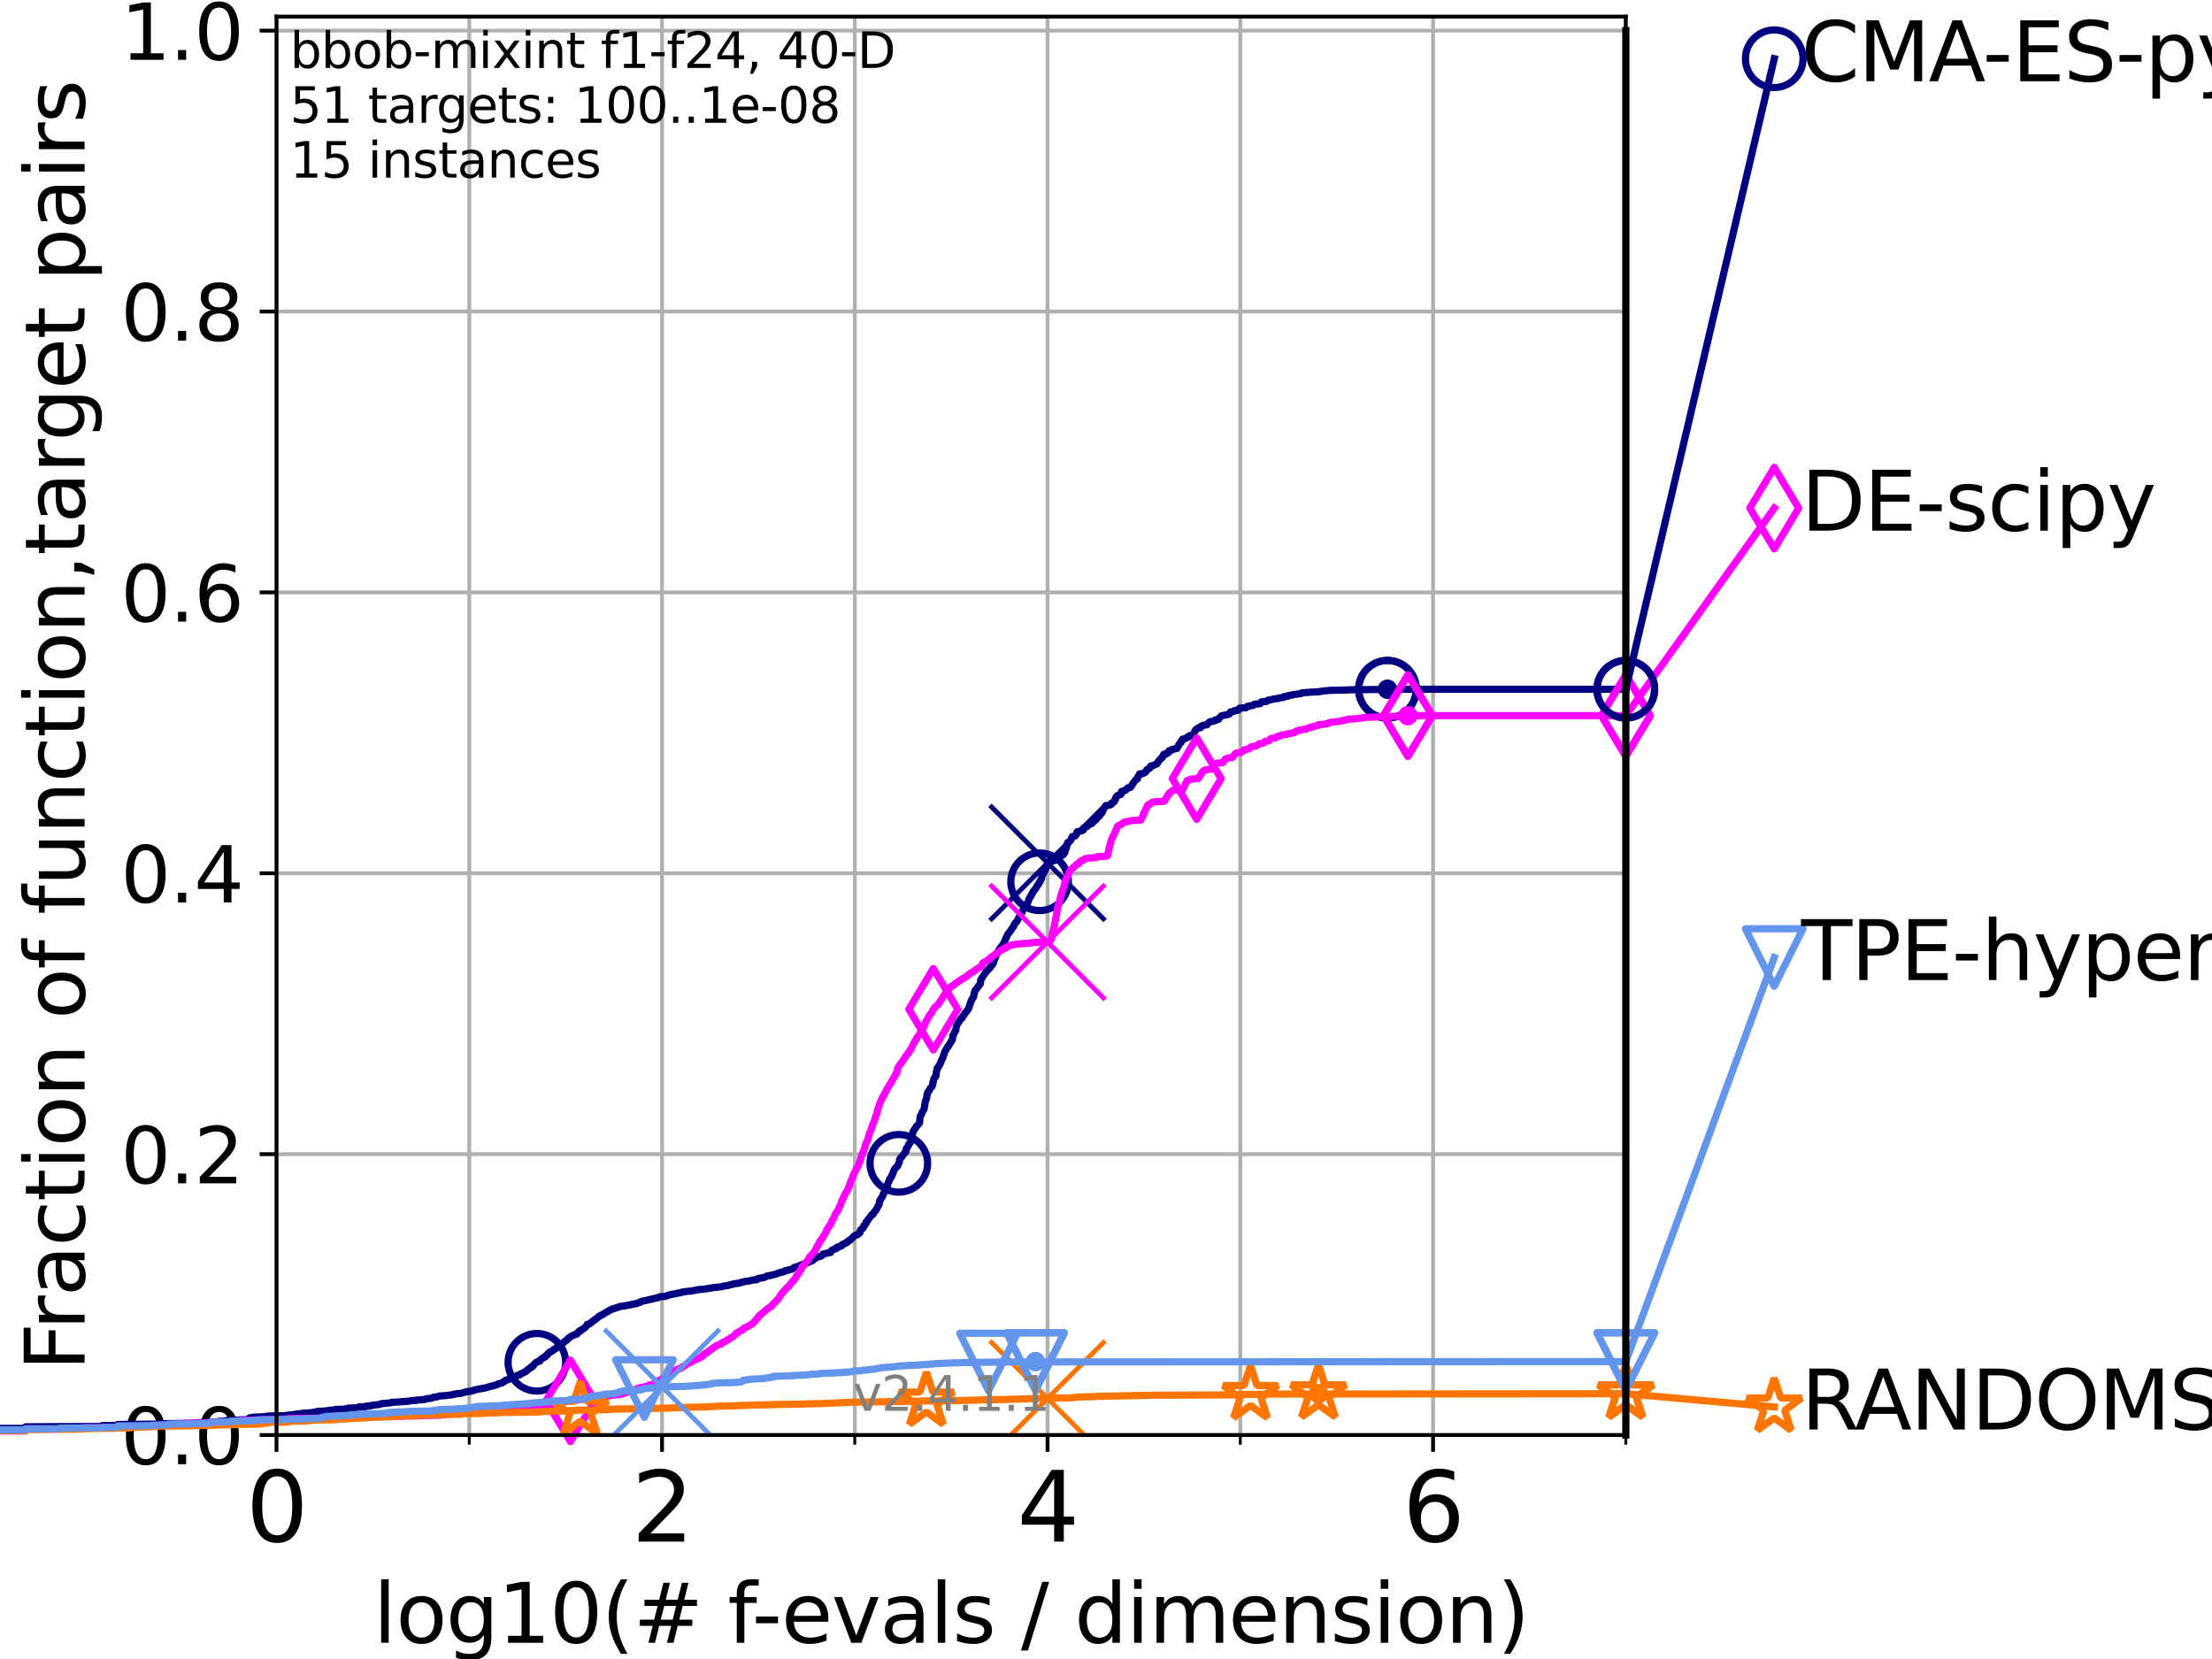 <?xml version="1.0" encoding="utf-8" standalone="no"?>
<!DOCTYPE svg PUBLIC "-//W3C//DTD SVG 1.1//EN"
  "http://www.w3.org/Graphics/SVG/1.1/DTD/svg11.dtd">
<svg height="345.6pt" version="1.1" viewBox="0 0 460.8 345.6" width="460.8pt" xmlns="http://www.w3.org/2000/svg" xmlns:xlink="http://www.w3.org/1999/xlink">
 <defs>
  <style type="text/css">*{stroke-linecap:butt;stroke-linejoin:round;}</style>
 </defs>
 <g id="figure_1">
  <g id="patch_1">
   <path d="M 0 345.6 
L 460.8 345.6 
L 460.8 0 
L 0 0 
z
" style="fill:#ffffff;"/>
  </g>
  <g id="axes_1">
   <g id="patch_2">
    <path d="M 57.6 298.944 
L 338.688 298.944 
L 338.688 3.456 
L 57.6 3.456 
z
" style="fill:#ffffff;"/>
   </g>
   <g id="matplotlib.axis_1">
    <g id="xtick_1">
     <g id="line2d_1">
      <path clip-path="url(#pc93303b985)" d="M 57.6 298.944 
L 57.6 3.456 
" style="fill:none;stroke:#b0b0b0;stroke-linecap:square;stroke-width:0.8;"/>
     </g>
     <g id="line2d_2">
      <defs>
       <path d="M 0 0 
L 0 3.5 
" id="m3cdb0e19aa" style="stroke:#000000;stroke-width:0.8;"/>
      </defs>
      <g>
       <use style="stroke:#000000;stroke-width:0.8;" x="57.6" xlink:href="#m3cdb0e19aa" y="298.944"/>
      </g>
     </g>
     <g id="text_1">
      <!-- 0 -->
      <g transform="translate(51.237 321.141)scale(0.2 -0.2)">
       <defs>
        <path d="M 2034 4250 
Q 1547 4250 1301 3770 
Q 1056 3291 1056 2328 
Q 1056 1369 1301 889 
Q 1547 409 2034 409 
Q 2525 409 2770 889 
Q 3016 1369 3016 2328 
Q 3016 3291 2770 3770 
Q 2525 4250 2034 4250 
z
M 2034 4750 
Q 2819 4750 3233 4129 
Q 3647 3509 3647 2328 
Q 3647 1150 3233 529 
Q 2819 -91 2034 -91 
Q 1250 -91 836 529 
Q 422 1150 422 2328 
Q 422 3509 836 4129 
Q 1250 4750 2034 4750 
z
" id="DejaVuSans-30" transform="scale(0.016)"/>
       </defs>
       <use xlink:href="#DejaVuSans-30"/>
      </g>
     </g>
    </g>
    <g id="xtick_2">
     <g id="line2d_3">
      <path clip-path="url(#pc93303b985)" d="M 137.911 298.944 
L 137.911 3.456 
" style="fill:none;stroke:#b0b0b0;stroke-linecap:square;stroke-width:0.8;"/>
     </g>
     <g id="line2d_4">
      <g>
       <use style="stroke:#000000;stroke-width:0.8;" x="137.911" xlink:href="#m3cdb0e19aa" y="298.944"/>
      </g>
     </g>
     <g id="text_2">
      <!-- 2 -->
      <g transform="translate(131.548 321.141)scale(0.2 -0.2)">
       <defs>
        <path d="M 1228 531 
L 3431 531 
L 3431 0 
L 469 0 
L 469 531 
Q 828 903 1448 1529 
Q 2069 2156 2228 2338 
Q 2531 2678 2651 2914 
Q 2772 3150 2772 3378 
Q 2772 3750 2511 3984 
Q 2250 4219 1831 4219 
Q 1534 4219 1204 4116 
Q 875 4013 500 3803 
L 500 4441 
Q 881 4594 1212 4672 
Q 1544 4750 1819 4750 
Q 2544 4750 2975 4387 
Q 3406 4025 3406 3419 
Q 3406 3131 3298 2873 
Q 3191 2616 2906 2266 
Q 2828 2175 2409 1742 
Q 1991 1309 1228 531 
z
" id="DejaVuSans-32" transform="scale(0.016)"/>
       </defs>
       <use xlink:href="#DejaVuSans-32"/>
      </g>
     </g>
    </g>
    <g id="xtick_3">
     <g id="line2d_5">
      <path clip-path="url(#pc93303b985)" d="M 218.222 298.944 
L 218.222 3.456 
" style="fill:none;stroke:#b0b0b0;stroke-linecap:square;stroke-width:0.8;"/>
     </g>
     <g id="line2d_6">
      <g>
       <use style="stroke:#000000;stroke-width:0.8;" x="218.222" xlink:href="#m3cdb0e19aa" y="298.944"/>
      </g>
     </g>
     <g id="text_3">
      <!-- 4 -->
      <g transform="translate(211.859 321.141)scale(0.2 -0.2)">
       <defs>
        <path d="M 2419 4116 
L 825 1625 
L 2419 1625 
L 2419 4116 
z
M 2253 4666 
L 3047 4666 
L 3047 1625 
L 3713 1625 
L 3713 1100 
L 3047 1100 
L 3047 0 
L 2419 0 
L 2419 1100 
L 313 1100 
L 313 1709 
L 2253 4666 
z
" id="DejaVuSans-34" transform="scale(0.016)"/>
       </defs>
       <use xlink:href="#DejaVuSans-34"/>
      </g>
     </g>
    </g>
    <g id="xtick_4">
     <g id="line2d_7">
      <path clip-path="url(#pc93303b985)" d="M 298.533 298.944 
L 298.533 3.456 
" style="fill:none;stroke:#b0b0b0;stroke-linecap:square;stroke-width:0.8;"/>
     </g>
     <g id="line2d_8">
      <g>
       <use style="stroke:#000000;stroke-width:0.8;" x="298.533" xlink:href="#m3cdb0e19aa" y="298.944"/>
      </g>
     </g>
     <g id="text_4">
      <!-- 6 -->
      <g transform="translate(292.17 321.141)scale(0.2 -0.2)">
       <defs>
        <path d="M 2113 2584 
Q 1688 2584 1439 2293 
Q 1191 2003 1191 1497 
Q 1191 994 1439 701 
Q 1688 409 2113 409 
Q 2538 409 2786 701 
Q 3034 994 3034 1497 
Q 3034 2003 2786 2293 
Q 2538 2584 2113 2584 
z
M 3366 4563 
L 3366 3988 
Q 3128 4100 2886 4159 
Q 2644 4219 2406 4219 
Q 1781 4219 1451 3797 
Q 1122 3375 1075 2522 
Q 1259 2794 1537 2939 
Q 1816 3084 2150 3084 
Q 2853 3084 3261 2657 
Q 3669 2231 3669 1497 
Q 3669 778 3244 343 
Q 2819 -91 2113 -91 
Q 1303 -91 875 529 
Q 447 1150 447 2328 
Q 447 3434 972 4092 
Q 1497 4750 2381 4750 
Q 2619 4750 2861 4703 
Q 3103 4656 3366 4563 
z
" id="DejaVuSans-36" transform="scale(0.016)"/>
       </defs>
       <use xlink:href="#DejaVuSans-36"/>
      </g>
     </g>
    </g>
    <g id="xtick_5">
     <g id="line2d_9">
      <path clip-path="url(#pc93303b985)" d="M 97.755 298.944 
L 97.755 3.456 
" style="fill:none;stroke:#b0b0b0;stroke-linecap:square;stroke-width:0.8;"/>
     </g>
     <g id="line2d_10">
      <defs>
       <path d="M 0 0 
L 0 2 
" id="m6963787412" style="stroke:#000000;stroke-width:0.6;"/>
      </defs>
      <g>
       <use style="stroke:#000000;stroke-width:0.6;" x="97.755" xlink:href="#m6963787412" y="298.944"/>
      </g>
     </g>
    </g>
    <g id="xtick_6">
     <g id="line2d_11">
      <path clip-path="url(#pc93303b985)" d="M 178.066 298.944 
L 178.066 3.456 
" style="fill:none;stroke:#b0b0b0;stroke-linecap:square;stroke-width:0.8;"/>
     </g>
     <g id="line2d_12">
      <g>
       <use style="stroke:#000000;stroke-width:0.6;" x="178.066" xlink:href="#m6963787412" y="298.944"/>
      </g>
     </g>
    </g>
    <g id="xtick_7">
     <g id="line2d_13">
      <path clip-path="url(#pc93303b985)" d="M 258.377 298.944 
L 258.377 3.456 
" style="fill:none;stroke:#b0b0b0;stroke-linecap:square;stroke-width:0.8;"/>
     </g>
     <g id="line2d_14">
      <g>
       <use style="stroke:#000000;stroke-width:0.6;" x="258.377" xlink:href="#m6963787412" y="298.944"/>
      </g>
     </g>
    </g>
    <g id="xtick_8">
     <g id="line2d_15">
      <path clip-path="url(#pc93303b985)" d="M 338.688 298.944 
L 338.688 3.456 
" style="fill:none;stroke:#b0b0b0;stroke-linecap:square;stroke-width:0.8;"/>
     </g>
     <g id="line2d_16">
      <g>
       <use style="stroke:#000000;stroke-width:0.6;" x="338.688" xlink:href="#m6963787412" y="298.944"/>
      </g>
     </g>
    </g>
    <g id="text_5">
     <!-- log10(# f-evals / dimension) -->
     <g transform="translate(77.764 342.218)scale(0.17 -0.17)">
      <defs>
       <path d="M 603 4863 
L 1178 4863 
L 1178 0 
L 603 0 
L 603 4863 
z
" id="DejaVuSans-6c" transform="scale(0.016)"/>
       <path d="M 1959 3097 
Q 1497 3097 1228 2736 
Q 959 2375 959 1747 
Q 959 1119 1226 758 
Q 1494 397 1959 397 
Q 2419 397 2687 759 
Q 2956 1122 2956 1747 
Q 2956 2369 2687 2733 
Q 2419 3097 1959 3097 
z
M 1959 3584 
Q 2709 3584 3137 3096 
Q 3566 2609 3566 1747 
Q 3566 888 3137 398 
Q 2709 -91 1959 -91 
Q 1206 -91 779 398 
Q 353 888 353 1747 
Q 353 2609 779 3096 
Q 1206 3584 1959 3584 
z
" id="DejaVuSans-6f" transform="scale(0.016)"/>
       <path d="M 2906 1791 
Q 2906 2416 2648 2759 
Q 2391 3103 1925 3103 
Q 1463 3103 1205 2759 
Q 947 2416 947 1791 
Q 947 1169 1205 825 
Q 1463 481 1925 481 
Q 2391 481 2648 825 
Q 2906 1169 2906 1791 
z
M 3481 434 
Q 3481 -459 3084 -895 
Q 2688 -1331 1869 -1331 
Q 1566 -1331 1297 -1286 
Q 1028 -1241 775 -1147 
L 775 -588 
Q 1028 -725 1275 -790 
Q 1522 -856 1778 -856 
Q 2344 -856 2625 -561 
Q 2906 -266 2906 331 
L 2906 616 
Q 2728 306 2450 153 
Q 2172 0 1784 0 
Q 1141 0 747 490 
Q 353 981 353 1791 
Q 353 2603 747 3093 
Q 1141 3584 1784 3584 
Q 2172 3584 2450 3431 
Q 2728 3278 2906 2969 
L 2906 3500 
L 3481 3500 
L 3481 434 
z
" id="DejaVuSans-67" transform="scale(0.016)"/>
       <path d="M 794 531 
L 1825 531 
L 1825 4091 
L 703 3866 
L 703 4441 
L 1819 4666 
L 2450 4666 
L 2450 531 
L 3481 531 
L 3481 0 
L 794 0 
L 794 531 
z
" id="DejaVuSans-31" transform="scale(0.016)"/>
       <path d="M 1984 4856 
Q 1566 4138 1362 3434 
Q 1159 2731 1159 2009 
Q 1159 1288 1364 580 
Q 1569 -128 1984 -844 
L 1484 -844 
Q 1016 -109 783 600 
Q 550 1309 550 2009 
Q 550 2706 781 3412 
Q 1013 4119 1484 4856 
L 1984 4856 
z
" id="DejaVuSans-28" transform="scale(0.016)"/>
       <path d="M 3272 2816 
L 2363 2816 
L 2100 1772 
L 3016 1772 
L 3272 2816 
z
M 2803 4594 
L 2478 3297 
L 3391 3297 
L 3719 4594 
L 4219 4594 
L 3897 3297 
L 4872 3297 
L 4872 2816 
L 3775 2816 
L 3519 1772 
L 4513 1772 
L 4513 1294 
L 3397 1294 
L 3072 0 
L 2572 0 
L 2894 1294 
L 1978 1294 
L 1656 0 
L 1153 0 
L 1478 1294 
L 494 1294 
L 494 1772 
L 1594 1772 
L 1856 2816 
L 850 2816 
L 850 3297 
L 1978 3297 
L 2297 4594 
L 2803 4594 
z
" id="DejaVuSans-23" transform="scale(0.016)"/>
       <path id="DejaVuSans-20" transform="scale(0.016)"/>
       <path d="M 2375 4863 
L 2375 4384 
L 1825 4384 
Q 1516 4384 1395 4259 
Q 1275 4134 1275 3809 
L 1275 3500 
L 2222 3500 
L 2222 3053 
L 1275 3053 
L 1275 0 
L 697 0 
L 697 3053 
L 147 3053 
L 147 3500 
L 697 3500 
L 697 3744 
Q 697 4328 969 4595 
Q 1241 4863 1831 4863 
L 2375 4863 
z
" id="DejaVuSans-66" transform="scale(0.016)"/>
       <path d="M 313 2009 
L 1997 2009 
L 1997 1497 
L 313 1497 
L 313 2009 
z
" id="DejaVuSans-2d" transform="scale(0.016)"/>
       <path d="M 3597 1894 
L 3597 1613 
L 953 1613 
Q 991 1019 1311 708 
Q 1631 397 2203 397 
Q 2534 397 2845 478 
Q 3156 559 3463 722 
L 3463 178 
Q 3153 47 2828 -22 
Q 2503 -91 2169 -91 
Q 1331 -91 842 396 
Q 353 884 353 1716 
Q 353 2575 817 3079 
Q 1281 3584 2069 3584 
Q 2775 3584 3186 3129 
Q 3597 2675 3597 1894 
z
M 3022 2063 
Q 3016 2534 2758 2815 
Q 2500 3097 2075 3097 
Q 1594 3097 1305 2825 
Q 1016 2553 972 2059 
L 3022 2063 
z
" id="DejaVuSans-65" transform="scale(0.016)"/>
       <path d="M 191 3500 
L 800 3500 
L 1894 563 
L 2988 3500 
L 3597 3500 
L 2284 0 
L 1503 0 
L 191 3500 
z
" id="DejaVuSans-76" transform="scale(0.016)"/>
       <path d="M 2194 1759 
Q 1497 1759 1228 1600 
Q 959 1441 959 1056 
Q 959 750 1161 570 
Q 1363 391 1709 391 
Q 2188 391 2477 730 
Q 2766 1069 2766 1631 
L 2766 1759 
L 2194 1759 
z
M 3341 1997 
L 3341 0 
L 2766 0 
L 2766 531 
Q 2569 213 2275 61 
Q 1981 -91 1556 -91 
Q 1019 -91 701 211 
Q 384 513 384 1019 
Q 384 1609 779 1909 
Q 1175 2209 1959 2209 
L 2766 2209 
L 2766 2266 
Q 2766 2663 2505 2880 
Q 2244 3097 1772 3097 
Q 1472 3097 1187 3025 
Q 903 2953 641 2809 
L 641 3341 
Q 956 3463 1253 3523 
Q 1550 3584 1831 3584 
Q 2591 3584 2966 3190 
Q 3341 2797 3341 1997 
z
" id="DejaVuSans-61" transform="scale(0.016)"/>
       <path d="M 2834 3397 
L 2834 2853 
Q 2591 2978 2328 3040 
Q 2066 3103 1784 3103 
Q 1356 3103 1142 2972 
Q 928 2841 928 2578 
Q 928 2378 1081 2264 
Q 1234 2150 1697 2047 
L 1894 2003 
Q 2506 1872 2764 1633 
Q 3022 1394 3022 966 
Q 3022 478 2636 193 
Q 2250 -91 1575 -91 
Q 1294 -91 989 -36 
Q 684 19 347 128 
L 347 722 
Q 666 556 975 473 
Q 1284 391 1588 391 
Q 1994 391 2212 530 
Q 2431 669 2431 922 
Q 2431 1156 2273 1281 
Q 2116 1406 1581 1522 
L 1381 1569 
Q 847 1681 609 1914 
Q 372 2147 372 2553 
Q 372 3047 722 3315 
Q 1072 3584 1716 3584 
Q 2034 3584 2315 3537 
Q 2597 3491 2834 3397 
z
" id="DejaVuSans-73" transform="scale(0.016)"/>
       <path d="M 1625 4666 
L 2156 4666 
L 531 -594 
L 0 -594 
L 1625 4666 
z
" id="DejaVuSans-2f" transform="scale(0.016)"/>
       <path d="M 2906 2969 
L 2906 4863 
L 3481 4863 
L 3481 0 
L 2906 0 
L 2906 525 
Q 2725 213 2448 61 
Q 2172 -91 1784 -91 
Q 1150 -91 751 415 
Q 353 922 353 1747 
Q 353 2572 751 3078 
Q 1150 3584 1784 3584 
Q 2172 3584 2448 3432 
Q 2725 3281 2906 2969 
z
M 947 1747 
Q 947 1113 1208 752 
Q 1469 391 1925 391 
Q 2381 391 2643 752 
Q 2906 1113 2906 1747 
Q 2906 2381 2643 2742 
Q 2381 3103 1925 3103 
Q 1469 3103 1208 2742 
Q 947 2381 947 1747 
z
" id="DejaVuSans-64" transform="scale(0.016)"/>
       <path d="M 603 3500 
L 1178 3500 
L 1178 0 
L 603 0 
L 603 3500 
z
M 603 4863 
L 1178 4863 
L 1178 4134 
L 603 4134 
L 603 4863 
z
" id="DejaVuSans-69" transform="scale(0.016)"/>
       <path d="M 3328 2828 
Q 3544 3216 3844 3400 
Q 4144 3584 4550 3584 
Q 5097 3584 5394 3201 
Q 5691 2819 5691 2113 
L 5691 0 
L 5113 0 
L 5113 2094 
Q 5113 2597 4934 2840 
Q 4756 3084 4391 3084 
Q 3944 3084 3684 2787 
Q 3425 2491 3425 1978 
L 3425 0 
L 2847 0 
L 2847 2094 
Q 2847 2600 2669 2842 
Q 2491 3084 2119 3084 
Q 1678 3084 1418 2786 
Q 1159 2488 1159 1978 
L 1159 0 
L 581 0 
L 581 3500 
L 1159 3500 
L 1159 2956 
Q 1356 3278 1631 3431 
Q 1906 3584 2284 3584 
Q 2666 3584 2933 3390 
Q 3200 3197 3328 2828 
z
" id="DejaVuSans-6d" transform="scale(0.016)"/>
       <path d="M 3513 2113 
L 3513 0 
L 2938 0 
L 2938 2094 
Q 2938 2591 2744 2837 
Q 2550 3084 2163 3084 
Q 1697 3084 1428 2787 
Q 1159 2491 1159 1978 
L 1159 0 
L 581 0 
L 581 3500 
L 1159 3500 
L 1159 2956 
Q 1366 3272 1645 3428 
Q 1925 3584 2291 3584 
Q 2894 3584 3203 3211 
Q 3513 2838 3513 2113 
z
" id="DejaVuSans-6e" transform="scale(0.016)"/>
       <path d="M 513 4856 
L 1013 4856 
Q 1481 4119 1714 3412 
Q 1947 2706 1947 2009 
Q 1947 1309 1714 600 
Q 1481 -109 1013 -844 
L 513 -844 
Q 928 -128 1133 580 
Q 1338 1288 1338 2009 
Q 1338 2731 1133 3434 
Q 928 4138 513 4856 
z
" id="DejaVuSans-29" transform="scale(0.016)"/>
      </defs>
      <use xlink:href="#DejaVuSans-6c"/>
      <use x="27.783" xlink:href="#DejaVuSans-6f"/>
      <use x="88.965" xlink:href="#DejaVuSans-67"/>
      <use x="152.441" xlink:href="#DejaVuSans-31"/>
      <use x="216.064" xlink:href="#DejaVuSans-30"/>
      <use x="279.688" xlink:href="#DejaVuSans-28"/>
      <use x="318.701" xlink:href="#DejaVuSans-23"/>
      <use x="402.49" xlink:href="#DejaVuSans-20"/>
      <use x="434.277" xlink:href="#DejaVuSans-66"/>
      <use x="463.982" xlink:href="#DejaVuSans-2d"/>
      <use x="500.066" xlink:href="#DejaVuSans-65"/>
      <use x="561.59" xlink:href="#DejaVuSans-76"/>
      <use x="620.77" xlink:href="#DejaVuSans-61"/>
      <use x="682.049" xlink:href="#DejaVuSans-6c"/>
      <use x="709.832" xlink:href="#DejaVuSans-73"/>
      <use x="761.932" xlink:href="#DejaVuSans-20"/>
      <use x="793.719" xlink:href="#DejaVuSans-2f"/>
      <use x="827.41" xlink:href="#DejaVuSans-20"/>
      <use x="859.197" xlink:href="#DejaVuSans-64"/>
      <use x="922.674" xlink:href="#DejaVuSans-69"/>
      <use x="950.457" xlink:href="#DejaVuSans-6d"/>
      <use x="1047.869" xlink:href="#DejaVuSans-65"/>
      <use x="1109.393" xlink:href="#DejaVuSans-6e"/>
      <use x="1172.771" xlink:href="#DejaVuSans-73"/>
      <use x="1224.871" xlink:href="#DejaVuSans-69"/>
      <use x="1252.654" xlink:href="#DejaVuSans-6f"/>
      <use x="1313.836" xlink:href="#DejaVuSans-6e"/>
      <use x="1377.215" xlink:href="#DejaVuSans-29"/>
     </g>
    </g>
   </g>
   <g id="matplotlib.axis_2">
    <g id="ytick_1">
     <g id="line2d_17">
      <path clip-path="url(#pc93303b985)" d="M 57.6 298.944 
L 338.688 298.944 
" style="fill:none;stroke:#b0b0b0;stroke-linecap:square;stroke-width:0.8;"/>
     </g>
     <g id="line2d_18">
      <defs>
       <path d="M 0 0 
L -3.5 0 
" id="m402fa68a1b" style="stroke:#000000;stroke-width:0.8;"/>
      </defs>
      <g>
       <use style="stroke:#000000;stroke-width:0.8;" x="57.6" xlink:href="#m402fa68a1b" y="298.944"/>
      </g>
     </g>
     <g id="text_6">
      <!-- 0.0 -->
      <g transform="translate(25.155 305.023)scale(0.16 -0.16)">
       <defs>
        <path d="M 684 794 
L 1344 794 
L 1344 0 
L 684 0 
L 684 794 
z
" id="DejaVuSans-2e" transform="scale(0.016)"/>
       </defs>
       <use xlink:href="#DejaVuSans-30"/>
       <use x="63.623" xlink:href="#DejaVuSans-2e"/>
       <use x="95.41" xlink:href="#DejaVuSans-30"/>
      </g>
     </g>
    </g>
    <g id="ytick_2">
     <g id="line2d_19">
      <path clip-path="url(#pc93303b985)" d="M 57.6 240.432 
L 338.688 240.432 
" style="fill:none;stroke:#b0b0b0;stroke-linecap:square;stroke-width:0.8;"/>
     </g>
     <g id="line2d_20">
      <g>
       <use style="stroke:#000000;stroke-width:0.8;" x="57.6" xlink:href="#m402fa68a1b" y="240.432"/>
      </g>
     </g>
     <g id="text_7">
      <!-- 0.2 -->
      <g transform="translate(25.155 246.51)scale(0.16 -0.16)">
       <use xlink:href="#DejaVuSans-30"/>
       <use x="63.623" xlink:href="#DejaVuSans-2e"/>
       <use x="95.41" xlink:href="#DejaVuSans-32"/>
      </g>
     </g>
    </g>
    <g id="ytick_3">
     <g id="line2d_21">
      <path clip-path="url(#pc93303b985)" d="M 57.6 181.919 
L 338.688 181.919 
" style="fill:none;stroke:#b0b0b0;stroke-linecap:square;stroke-width:0.8;"/>
     </g>
     <g id="line2d_22">
      <g>
       <use style="stroke:#000000;stroke-width:0.8;" x="57.6" xlink:href="#m402fa68a1b" y="181.919"/>
      </g>
     </g>
     <g id="text_8">
      <!-- 0.4 -->
      <g transform="translate(25.155 187.998)scale(0.16 -0.16)">
       <use xlink:href="#DejaVuSans-30"/>
       <use x="63.623" xlink:href="#DejaVuSans-2e"/>
       <use x="95.41" xlink:href="#DejaVuSans-34"/>
      </g>
     </g>
    </g>
    <g id="ytick_4">
     <g id="line2d_23">
      <path clip-path="url(#pc93303b985)" d="M 57.6 123.407 
L 338.688 123.407 
" style="fill:none;stroke:#b0b0b0;stroke-linecap:square;stroke-width:0.8;"/>
     </g>
     <g id="line2d_24">
      <g>
       <use style="stroke:#000000;stroke-width:0.8;" x="57.6" xlink:href="#m402fa68a1b" y="123.407"/>
      </g>
     </g>
     <g id="text_9">
      <!-- 0.6 -->
      <g transform="translate(25.155 129.485)scale(0.16 -0.16)">
       <use xlink:href="#DejaVuSans-30"/>
       <use x="63.623" xlink:href="#DejaVuSans-2e"/>
       <use x="95.41" xlink:href="#DejaVuSans-36"/>
      </g>
     </g>
    </g>
    <g id="ytick_5">
     <g id="line2d_25">
      <path clip-path="url(#pc93303b985)" d="M 57.6 64.894 
L 338.688 64.894 
" style="fill:none;stroke:#b0b0b0;stroke-linecap:square;stroke-width:0.8;"/>
     </g>
     <g id="line2d_26">
      <g>
       <use style="stroke:#000000;stroke-width:0.8;" x="57.6" xlink:href="#m402fa68a1b" y="64.894"/>
      </g>
     </g>
     <g id="text_10">
      <!-- 0.8 -->
      <g transform="translate(25.155 70.973)scale(0.16 -0.16)">
       <defs>
        <path d="M 2034 2216 
Q 1584 2216 1326 1975 
Q 1069 1734 1069 1313 
Q 1069 891 1326 650 
Q 1584 409 2034 409 
Q 2484 409 2743 651 
Q 3003 894 3003 1313 
Q 3003 1734 2745 1975 
Q 2488 2216 2034 2216 
z
M 1403 2484 
Q 997 2584 770 2862 
Q 544 3141 544 3541 
Q 544 4100 942 4425 
Q 1341 4750 2034 4750 
Q 2731 4750 3128 4425 
Q 3525 4100 3525 3541 
Q 3525 3141 3298 2862 
Q 3072 2584 2669 2484 
Q 3125 2378 3379 2068 
Q 3634 1759 3634 1313 
Q 3634 634 3220 271 
Q 2806 -91 2034 -91 
Q 1263 -91 848 271 
Q 434 634 434 1313 
Q 434 1759 690 2068 
Q 947 2378 1403 2484 
z
M 1172 3481 
Q 1172 3119 1398 2916 
Q 1625 2713 2034 2713 
Q 2441 2713 2670 2916 
Q 2900 3119 2900 3481 
Q 2900 3844 2670 4047 
Q 2441 4250 2034 4250 
Q 1625 4250 1398 4047 
Q 1172 3844 1172 3481 
z
" id="DejaVuSans-38" transform="scale(0.016)"/>
       </defs>
       <use xlink:href="#DejaVuSans-30"/>
       <use x="63.623" xlink:href="#DejaVuSans-2e"/>
       <use x="95.41" xlink:href="#DejaVuSans-38"/>
      </g>
     </g>
    </g>
    <g id="ytick_6">
     <g id="line2d_27">
      <path clip-path="url(#pc93303b985)" d="M 57.6 6.382 
L 338.688 6.382 
" style="fill:none;stroke:#b0b0b0;stroke-linecap:square;stroke-width:0.8;"/>
     </g>
     <g id="line2d_28">
      <g>
       <use style="stroke:#000000;stroke-width:0.8;" x="57.6" xlink:href="#m402fa68a1b" y="6.382"/>
      </g>
     </g>
     <g id="text_11">
      <!-- 1.0 -->
      <g transform="translate(25.155 12.46)scale(0.16 -0.16)">
       <use xlink:href="#DejaVuSans-31"/>
       <use x="63.623" xlink:href="#DejaVuSans-2e"/>
       <use x="95.41" xlink:href="#DejaVuSans-30"/>
      </g>
     </g>
    </g>
    <g id="text_12">
     <!-- Fraction of function,target pairs -->
     <g transform="translate(17.62 285.585)rotate(-90)scale(0.17 -0.17)">
      <defs>
       <path d="M 628 4666 
L 3309 4666 
L 3309 4134 
L 1259 4134 
L 1259 2759 
L 3109 2759 
L 3109 2228 
L 1259 2228 
L 1259 0 
L 628 0 
L 628 4666 
z
" id="DejaVuSans-46" transform="scale(0.016)"/>
       <path d="M 2631 2963 
Q 2534 3019 2420 3045 
Q 2306 3072 2169 3072 
Q 1681 3072 1420 2755 
Q 1159 2438 1159 1844 
L 1159 0 
L 581 0 
L 581 3500 
L 1159 3500 
L 1159 2956 
Q 1341 3275 1631 3429 
Q 1922 3584 2338 3584 
Q 2397 3584 2469 3576 
Q 2541 3569 2628 3553 
L 2631 2963 
z
" id="DejaVuSans-72" transform="scale(0.016)"/>
       <path d="M 3122 3366 
L 3122 2828 
Q 2878 2963 2633 3030 
Q 2388 3097 2138 3097 
Q 1578 3097 1268 2742 
Q 959 2388 959 1747 
Q 959 1106 1268 751 
Q 1578 397 2138 397 
Q 2388 397 2633 464 
Q 2878 531 3122 666 
L 3122 134 
Q 2881 22 2623 -34 
Q 2366 -91 2075 -91 
Q 1284 -91 818 406 
Q 353 903 353 1747 
Q 353 2603 823 3093 
Q 1294 3584 2113 3584 
Q 2378 3584 2631 3529 
Q 2884 3475 3122 3366 
z
" id="DejaVuSans-63" transform="scale(0.016)"/>
       <path d="M 1172 4494 
L 1172 3500 
L 2356 3500 
L 2356 3053 
L 1172 3053 
L 1172 1153 
Q 1172 725 1289 603 
Q 1406 481 1766 481 
L 2356 481 
L 2356 0 
L 1766 0 
Q 1100 0 847 248 
Q 594 497 594 1153 
L 594 3053 
L 172 3053 
L 172 3500 
L 594 3500 
L 594 4494 
L 1172 4494 
z
" id="DejaVuSans-74" transform="scale(0.016)"/>
       <path d="M 544 1381 
L 544 3500 
L 1119 3500 
L 1119 1403 
Q 1119 906 1312 657 
Q 1506 409 1894 409 
Q 2359 409 2629 706 
Q 2900 1003 2900 1516 
L 2900 3500 
L 3475 3500 
L 3475 0 
L 2900 0 
L 2900 538 
Q 2691 219 2414 64 
Q 2138 -91 1772 -91 
Q 1169 -91 856 284 
Q 544 659 544 1381 
z
M 1991 3584 
L 1991 3584 
z
" id="DejaVuSans-75" transform="scale(0.016)"/>
       <path d="M 750 794 
L 1409 794 
L 1409 256 
L 897 -744 
L 494 -744 
L 750 256 
L 750 794 
z
" id="DejaVuSans-2c" transform="scale(0.016)"/>
       <path d="M 1159 525 
L 1159 -1331 
L 581 -1331 
L 581 3500 
L 1159 3500 
L 1159 2969 
Q 1341 3281 1617 3432 
Q 1894 3584 2278 3584 
Q 2916 3584 3314 3078 
Q 3713 2572 3713 1747 
Q 3713 922 3314 415 
Q 2916 -91 2278 -91 
Q 1894 -91 1617 61 
Q 1341 213 1159 525 
z
M 3116 1747 
Q 3116 2381 2855 2742 
Q 2594 3103 2138 3103 
Q 1681 3103 1420 2742 
Q 1159 2381 1159 1747 
Q 1159 1113 1420 752 
Q 1681 391 2138 391 
Q 2594 391 2855 752 
Q 3116 1113 3116 1747 
z
" id="DejaVuSans-70" transform="scale(0.016)"/>
      </defs>
      <use xlink:href="#DejaVuSans-46"/>
      <use x="50.27" xlink:href="#DejaVuSans-72"/>
      <use x="91.383" xlink:href="#DejaVuSans-61"/>
      <use x="152.662" xlink:href="#DejaVuSans-63"/>
      <use x="207.643" xlink:href="#DejaVuSans-74"/>
      <use x="246.852" xlink:href="#DejaVuSans-69"/>
      <use x="274.635" xlink:href="#DejaVuSans-6f"/>
      <use x="335.816" xlink:href="#DejaVuSans-6e"/>
      <use x="399.195" xlink:href="#DejaVuSans-20"/>
      <use x="430.982" xlink:href="#DejaVuSans-6f"/>
      <use x="492.164" xlink:href="#DejaVuSans-66"/>
      <use x="527.369" xlink:href="#DejaVuSans-20"/>
      <use x="559.156" xlink:href="#DejaVuSans-66"/>
      <use x="594.361" xlink:href="#DejaVuSans-75"/>
      <use x="657.74" xlink:href="#DejaVuSans-6e"/>
      <use x="721.119" xlink:href="#DejaVuSans-63"/>
      <use x="776.1" xlink:href="#DejaVuSans-74"/>
      <use x="815.309" xlink:href="#DejaVuSans-69"/>
      <use x="843.092" xlink:href="#DejaVuSans-6f"/>
      <use x="904.273" xlink:href="#DejaVuSans-6e"/>
      <use x="967.652" xlink:href="#DejaVuSans-2c"/>
      <use x="999.439" xlink:href="#DejaVuSans-74"/>
      <use x="1038.648" xlink:href="#DejaVuSans-61"/>
      <use x="1099.928" xlink:href="#DejaVuSans-72"/>
      <use x="1139.291" xlink:href="#DejaVuSans-67"/>
      <use x="1202.768" xlink:href="#DejaVuSans-65"/>
      <use x="1264.291" xlink:href="#DejaVuSans-74"/>
      <use x="1303.5" xlink:href="#DejaVuSans-20"/>
      <use x="1335.287" xlink:href="#DejaVuSans-70"/>
      <use x="1398.764" xlink:href="#DejaVuSans-61"/>
      <use x="1460.043" xlink:href="#DejaVuSans-69"/>
      <use x="1487.826" xlink:href="#DejaVuSans-72"/>
      <use x="1528.939" xlink:href="#DejaVuSans-73"/>
     </g>
    </g>
   </g>
   <g id="line2d_29">
    <defs>
     <path d="M 0 1.5 
C 0.398 1.5 0.779 1.342 1.061 1.061 
C 1.342 0.779 1.5 0.398 1.5 0 
C 1.5 -0.398 1.342 -0.779 1.061 -1.061 
C 0.779 -1.342 0.398 -1.5 0 -1.5 
C -0.398 -1.5 -0.779 -1.342 -1.061 -1.061 
C -1.342 -0.779 -1.5 -0.398 -1.5 0 
C -1.5 0.398 -1.342 0.779 -1.061 1.061 
C -0.779 1.342 -0.398 1.5 0 1.5 
z
" id="mef5512f102" style="stroke:#000080;"/>
    </defs>
    <g>
     <use style="fill:#000080;stroke:#000080;" x="289.034" xlink:href="#mef5512f102" y="143.58"/>
     <use style="fill:#000080;stroke:#000080;" x="289.034" xlink:href="#mef5512f102" y="143.58"/>
    </g>
   </g>
   <g id="line2d_30">
    <path d="M -1 297.558 
L 5.357 297.558 
L 5.357 297.223 
L 21.336 297.151 
L 21.336 296.96 
L 24.516 296.96 
L 24.516 296.745 
L 33.424 296.649 
L 33.424 296.578 
L 40.495 296.506 
L 40.495 296.41 
L 42.678 296.315 
L 42.678 296.267 
L 45.512 296.195 
L 45.512 296.1 
L 47.174 296.028 
L 47.174 295.908 
L 50.087 295.813 
L 50.087 295.765 
L 51.992 295.741 
L 51.992 295.359 
L 52.583 295.359 
L 52.583 295.239 
L 54.766 295.144 
L 54.766 295.12 
L 55.763 295.096 
L 55.763 294.976 
L 59.654 294.905 
L 59.654 294.833 
L 60.78 294.737 
L 60.78 294.713 
L 61.491 294.689 
L 61.491 294.594 
L 62.834 294.498 
L 62.834 294.426 
L 64.378 294.331 
L 64.378 294.307 
L 65.243 294.283 
L 65.243 294.187 
L 66.067 294.14 
L 66.067 294.02 
L 67.851 293.925 
L 67.851 293.901 
L 68.562 293.853 
L 68.562 293.781 
L 69.905 293.686 
L 69.905 293.614 
L 71.935 293.542 
L 71.935 293.494 
L 72.5 293.399 
L 72.5 293.351 
L 74.43 293.255 
L 74.43 293.207 
L 74.759 293.16 
L 74.759 293.088 
L 76.168 293.04 
L 76.168 292.945 
L 77.19 292.873 
L 77.19 292.801 
L 78.02 292.706 
L 78.02 292.682 
L 79.07 292.586 
L 79.07 292.538 
L 79.447 292.467 
L 79.447 292.395 
L 80.881 292.299 
L 80.881 292.275 
L 81.557 292.204 
L 81.557 292.132 
L 83.438 292.036 
L 83.438 292.012 
L 84.956 291.917 
L 84.956 291.893 
L 85.754 291.797 
L 85.754 291.773 
L 86.766 291.726 
L 86.766 291.654 
L 88.405 291.558 
L 88.48 291.487 
L 88.92 291.391 
L 88.92 291.367 
L 89.904 291.271 
L 89.973 291.224 
L 90.176 291.128 
L 90.243 291.08 
L 91.094 290.985 
L 91.158 290.937 
L 91.473 290.841 
L 91.473 290.817 
L 92.969 290.722 
L 92.969 290.698 
L 93.973 290.602 
L 94.081 290.554 
L 94.558 290.483 
L 94.558 290.435 
L 95.226 290.339 
L 95.226 290.315 
L 96.206 290.244 
L 96.301 290.172 
L 96.676 290.076 
L 96.723 290.028 
L 97.269 289.933 
L 97.359 289.885 
L 98.229 289.789 
L 98.229 289.766 
L 98.648 289.67 
L 98.689 289.598 
L 99.218 289.503 
L 99.218 289.455 
L 99.925 289.359 
L 99.964 289.311 
L 100.789 289.216 
L 100.862 289.168 
L 101.401 289.072 
L 101.472 289.025 
L 101.82 288.929 
L 101.82 288.881 
L 102.331 288.786 
L 102.331 288.762 
L 102.827 288.69 
L 102.859 288.618 
L 103.404 288.523 
L 103.498 288.475 
L 103.592 288.427 
L 103.685 288.308 
L 104.175 288.212 
L 104.175 288.188 
L 104.592 288.092 
L 104.651 288.021 
L 104.797 287.949 
L 104.797 287.901 
L 105.029 287.806 
L 105.057 287.758 
L 105.229 287.686 
L 105.314 287.519 
L 105.843 287.423 
L 105.925 287.328 
L 106.356 287.232 
L 106.462 287.184 
L 106.725 287.089 
L 106.777 287.041 
L 107.086 286.945 
L 107.111 286.85 
L 107.465 286.778 
L 107.54 286.706 
L 107.639 286.61 
L 107.713 286.539 
L 108.247 286.443 
L 108.318 286.276 
L 108.554 286.204 
L 108.554 286.156 
L 108.834 286.061 
L 108.926 285.989 
L 109.177 285.893 
L 109.267 285.798 
L 109.558 285.702 
L 109.646 285.559 
L 109.8 285.511 
L 109.865 285.391 
L 110.017 285.32 
L 110.082 285.176 
L 110.338 285.081 
L 110.359 285.033 
L 110.548 284.961 
L 110.653 284.842 
L 110.756 284.818 
L 110.756 284.651 
L 111.084 284.555 
L 111.186 284.34 
L 111.266 284.244 
L 111.366 284.125 
L 111.446 284.077 
L 111.545 283.933 
L 111.683 283.838 
L 111.683 283.814 
L 111.917 283.742 
L 111.994 283.647 
L 112.451 283.551 
L 112.544 283.264 
L 112.711 283.169 
L 112.822 283.049 
L 113.059 282.953 
L 113.168 282.81 
L 113.524 282.714 
L 113.612 282.523 
L 113.822 282.428 
L 113.891 282.26 
L 114.114 282.165 
L 114.199 281.902 
L 114.368 281.854 
L 114.436 281.687 
L 114.735 281.615 
L 114.8 281.519 
L 115.077 281.424 
L 115.158 281.304 
L 115.254 281.233 
L 115.318 281.137 
L 115.664 281.041 
L 115.696 280.946 
L 115.851 280.874 
L 115.959 280.754 
L 116.066 280.659 
L 116.172 280.468 
L 116.398 280.372 
L 116.458 280.3 
L 116.739 280.205 
L 116.783 280.133 
L 116.972 280.037 
L 117.074 279.894 
L 117.246 279.798 
L 117.331 279.703 
L 117.514 279.607 
L 117.612 279.44 
L 117.793 279.344 
L 117.876 279.273 
L 118.067 279.177 
L 118.162 279.01 
L 118.337 278.914 
L 118.444 278.794 
L 118.484 278.771 
L 118.484 278.675 
L 118.669 278.579 
L 118.774 278.532 
L 118.917 278.436 
L 119.02 278.364 
L 119.161 278.269 
L 119.212 278.221 
L 119.64 278.125 
L 119.702 278.054 
L 119.948 277.958 
L 119.948 277.91 
L 120.215 277.886 
L 120.287 277.671 
L 120.513 277.575 
L 120.607 277.313 
L 120.968 277.217 
L 121.071 277.026 
L 121.355 276.93 
L 121.4 276.882 
L 121.523 276.787 
L 121.612 276.715 
L 121.822 276.619 
L 121.921 276.428 
L 122.083 276.333 
L 122.18 276.189 
L 122.298 276.094 
L 122.341 275.878 
L 122.793 275.783 
L 122.855 275.711 
L 123.101 275.615 
L 123.193 275.472 
L 123.284 275.376 
L 123.334 275.305 
L 123.534 275.209 
L 123.534 275.185 
L 123.702 275.114 
L 123.81 275.018 
L 123.956 274.922 
L 123.976 274.827 
L 124.207 274.731 
L 124.302 274.612 
L 124.482 274.516 
L 124.576 274.444 
L 124.688 274.349 
L 124.79 274.181 
L 125.111 274.086 
L 125.174 273.99 
L 125.471 273.895 
L 125.577 273.775 
L 125.858 273.679 
L 125.945 273.56 
L 126.108 273.464 
L 126.211 273.393 
L 126.423 273.297 
L 126.507 273.249 
L 126.732 273.154 
L 126.781 273.058 
L 127.052 272.962 
L 127.149 272.867 
L 127.477 272.771 
L 127.588 272.652 
L 128.131 272.556 
L 128.199 272.484 
L 128.606 272.389 
L 128.665 272.341 
L 128.981 272.245 
L 129.053 272.174 
L 129.936 272.078 
L 129.936 272.054 
L 130.698 271.958 
L 130.704 271.911 
L 131.383 271.815 
L 131.44 271.767 
L 131.981 271.672 
L 131.981 271.648 
L 132.672 271.552 
L 132.677 271.48 
L 133.073 271.385 
L 133.142 271.337 
L 133.454 271.241 
L 133.477 271.17 
L 133.8 271.074 
L 133.85 271.026 
L 134.561 270.931 
L 134.656 270.883 
L 135.128 270.787 
L 135.235 270.716 
L 135.908 270.62 
L 135.942 270.572 
L 136.409 270.477 
L 136.49 270.429 
L 137.062 270.333 
L 137.149 270.261 
L 137.407 270.166 
L 137.407 270.142 
L 138.712 270.046 
L 138.82 269.975 
L 139.091 269.879 
L 139.152 269.831 
L 139.569 269.736 
L 139.569 269.712 
L 140.112 269.616 
L 140.112 269.592 
L 140.864 269.497 
L 140.948 269.425 
L 141.62 269.329 
L 141.725 269.281 
L 142.202 269.186 
L 142.202 269.138 
L 143.021 269.042 
L 143.021 269.019 
L 144.27 268.923 
L 144.27 268.899 
L 144.768 268.803 
L 144.768 268.779 
L 145.37 268.684 
L 145.37 268.66 
L 146.673 268.564 
L 146.673 268.54 
L 147.475 268.445 
L 147.505 268.397 
L 148.27 268.301 
L 148.27 268.278 
L 149.111 268.182 
L 149.111 268.158 
L 150.295 268.062 
L 150.295 268.039 
L 150.647 267.943 
L 150.647 267.919 
L 151.516 267.823 
L 151.572 267.776 
L 152.032 267.68 
L 152.032 267.656 
L 152.574 267.56 
L 152.628 267.489 
L 153.32 267.393 
L 153.32 267.369 
L 154.038 267.298 
L 154.095 267.226 
L 154.563 267.13 
L 154.593 267.082 
L 155.134 266.987 
L 155.14 266.939 
L 156.111 266.843 
L 156.111 266.82 
L 156.551 266.724 
L 156.634 266.676 
L 157.674 266.58 
L 157.769 266.389 
L 158.191 266.294 
L 158.191 266.27 
L 159.048 266.174 
L 159.114 266.126 
L 159.388 266.031 
L 159.484 265.983 
L 159.676 265.887 
L 159.756 265.816 
L 160.501 265.72 
L 160.592 265.648 
L 161.15 265.553 
L 161.204 265.505 
L 161.689 265.409 
L 161.753 265.361 
L 162.026 265.266 
L 162.036 265.218 
L 162.492 265.122 
L 162.531 265.075 
L 163.064 264.979 
L 163.064 264.955 
L 163.438 264.86 
L 163.522 264.716 
L 164.192 264.621 
L 164.239 264.549 
L 164.746 264.453 
L 164.82 264.405 
L 165.097 264.358 
L 165.176 264.238 
L 165.358 264.142 
L 165.431 264.023 
L 165.916 263.927 
L 165.916 263.903 
L 166.236 263.808 
L 166.236 263.784 
L 166.606 263.688 
L 166.606 263.664 
L 166.8 263.569 
L 166.822 263.521 
L 167.192 263.425 
L 167.192 263.401 
L 167.6 263.306 
L 167.682 263.21 
L 167.995 263.115 
L 168.093 262.995 
L 168.348 262.995 
L 168.348 262.828 
L 169.038 262.732 
L 169.142 262.613 
L 169.325 262.565 
L 169.354 262.254 
L 169.854 262.159 
L 169.854 262.135 
L 170.068 262.039 
L 170.147 261.92 
L 170.507 261.824 
L 170.507 261.8 
L 171.007 261.704 
L 171.105 261.585 
L 171.306 261.489 
L 171.407 261.25 
L 171.888 261.155 
L 171.888 261.131 
L 172.479 261.035 
L 172.479 261.011 
L 173.038 260.916 
L 173.148 260.581 
L 173.259 260.485 
L 173.351 260.414 
L 173.591 260.318 
L 173.63 260.27 
L 174 260.175 
L 174.056 260.079 
L 174.325 260.031 
L 174.345 259.816 
L 174.857 259.721 
L 174.898 259.625 
L 175.343 259.529 
L 175.448 259.266 
L 175.695 259.171 
L 175.695 259.147 
L 175.992 259.075 
L 176.073 258.956 
L 176.446 258.86 
L 176.545 258.645 
L 176.782 258.549 
L 176.832 258.406 
L 177.137 258.334 
L 177.235 258.143 
L 177.37 258.047 
L 177.468 257.952 
L 177.582 257.856 
L 177.673 257.737 
L 177.728 257.689 
L 177.804 257.569 
L 177.996 257.474 
L 178.072 257.402 
L 178.284 257.306 
L 178.284 257.283 
L 178.632 257.211 
L 178.742 257.115 
L 178.856 257.02 
L 178.944 256.876 
L 179.163 256.781 
L 179.272 256.207 
L 179.402 256.111 
L 179.505 255.992 
L 179.737 255.896 
L 179.825 255.705 
L 179.933 255.609 
L 179.995 255.275 
L 180.138 255.179 
L 180.237 255.036 
L 180.357 254.988 
L 180.433 254.534 
L 180.587 254.438 
L 180.669 254.319 
L 180.792 254.223 
L 180.888 253.984 
L 180.943 253.888 
L 181.039 253.793 
L 181.15 253.697 
L 181.247 253.53 
L 181.316 253.434 
L 181.419 253.339 
L 181.506 253.243 
L 181.574 253.076 
L 181.866 252.98 
L 181.975 252.741 
L 182.019 252.646 
L 182.124 252.454 
L 182.295 252.359 
L 182.403 252.144 
L 182.453 252.048 
L 182.558 251.952 
L 182.623 251.857 
L 182.688 251.689 
L 182.75 251.594 
L 182.856 251.307 
L 183.006 251.211 
L 183.113 250.972 
L 183.142 250.877 
L 183.231 250.136 
L 183.297 250.064 
L 183.318 249.992 
L 183.456 249.897 
L 183.56 249.682 
L 183.606 249.586 
L 183.691 249.443 
L 183.75 249.347 
L 183.853 249.204 
L 183.914 249.108 
L 184.023 248.654 
L 184.12 248.558 
L 184.201 248.439 
L 184.297 248.343 
L 184.382 248.032 
L 184.423 248.032 
L 184.462 247.889 
L 184.581 247.793 
L 184.686 247.674 
L 184.692 247.674 
L 184.792 247.1 
L 184.849 247.076 
L 184.94 246.55 
L 185.004 246.455 
L 185.109 246.216 
L 185.192 246.12 
L 185.302 245.642 
L 185.398 245.547 
L 185.505 245.403 
L 185.622 245.308 
L 185.721 244.997 
L 185.826 244.925 
L 185.935 244.519 
L 186.029 244.423 
L 186.131 244.017 
L 186.184 243.921 
L 186.293 243.682 
L 186.365 243.587 
L 186.476 243.371 
L 186.635 243.276 
L 186.718 243.132 
L 186.848 243.037 
L 186.928 242.917 
L 187.025 242.846 
L 187.116 242.559 
L 187.168 242.487 
L 187.259 242.272 
L 187.328 242.176 
L 187.434 241.459 
L 187.512 241.364 
L 187.568 241.244 
L 187.718 241.172 
L 187.826 241.005 
L 187.93 240.91 
L 188.035 240.694 
L 188.135 240.599 
L 188.207 240.479 
L 188.331 240.384 
L 188.442 240.169 
L 188.525 240.073 
L 188.616 239.953 
L 188.745 239.858 
L 188.84 239.165 
L 188.998 239.069 
L 189.101 238.878 
L 189.183 238.782 
L 189.281 238.4 
L 189.447 238.304 
L 189.521 238.137 
L 189.597 238.041 
L 189.703 237.778 
L 189.717 237.778 
L 189.811 236.87 
L 189.886 236.774 
L 189.971 236.464 
L 190.065 236.368 
L 190.176 235.842 
L 190.236 235.747 
L 190.345 235.46 
L 190.459 235.364 
L 190.541 235.269 
L 190.604 235.173 
L 190.709 234.934 
L 190.815 234.838 
L 190.891 234.599 
L 191.055 234.504 
L 191.141 234.432 
L 191.23 234.336 
L 191.281 234.265 
L 191.391 234.169 
L 191.493 233.978 
L 191.566 233.882 
L 191.677 232.639 
L 191.741 232.544 
L 191.846 232.305 
L 191.863 232.281 
L 191.969 232.042 
L 192.027 231.946 
L 192.138 231.612 
L 192.224 231.516 
L 192.316 231.349 
L 192.376 231.253 
L 192.484 231.062 
L 192.538 230.966 
L 192.627 230.201 
L 192.655 230.178 
L 192.76 229.365 
L 192.861 229.269 
L 192.971 228.887 
L 193.03 228.791 
L 193.136 227.907 
L 193.199 227.811 
L 193.289 227.524 
L 193.404 227.429 
L 193.508 227.309 
L 193.52 227.309 
L 193.625 226.999 
L 193.702 226.903 
L 193.779 226.712 
L 193.908 226.616 
L 193.974 226.497 
L 194.136 226.401 
L 194.237 226.09 
L 194.296 225.995 
L 194.351 225.349 
L 194.449 225.278 
L 194.552 224.704 
L 194.644 224.608 
L 194.737 224.417 
L 194.864 224.345 
L 194.969 224.154 
L 194.978 224.154 
L 195.076 223.198 
L 195.154 223.126 
L 195.251 222.481 
L 195.426 222.385 
L 195.535 222.146 
L 195.598 222.051 
L 195.707 221.883 
L 195.734 221.788 
L 195.819 221.644 
L 195.902 221.549 
L 195.997 221.238 
L 196.036 221.142 
L 196.146 220.856 
L 196.197 220.76 
L 196.281 220.593 
L 196.357 220.497 
L 196.461 220.115 
L 196.495 220.043 
L 196.578 219.756 
L 196.639 219.684 
L 196.74 219.278 
L 196.792 219.183 
L 196.903 218.943 
L 196.985 218.848 
L 197.087 218.609 
L 197.139 218.513 
L 197.249 218.322 
L 197.352 218.226 
L 197.425 218.011 
L 197.613 217.916 
L 197.723 217.605 
L 197.816 217.509 
L 197.926 217.318 
L 197.985 217.223 
L 198.073 217.007 
L 198.18 216.936 
L 198.283 216.673 
L 198.4 216.577 
L 198.504 215.693 
L 198.583 215.597 
L 198.694 215.43 
L 198.743 215.334 
L 198.85 215.047 
L 198.919 214.952 
L 199.013 214.761 
L 199.109 214.665 
L 199.209 213.781 
L 199.278 213.685 
L 199.358 213.494 
L 199.431 213.398 
L 199.519 213.255 
L 199.587 213.159 
L 199.669 212.896 
L 199.809 212.801 
L 199.91 212.609 
L 199.989 212.514 
L 200.081 212.323 
L 200.175 212.227 
L 200.177 212.179 
L 200.425 212.084 
L 200.536 211.749 
L 200.623 211.653 
L 200.709 211.606 
L 200.758 211.51 
L 200.831 211.367 
L 200.943 211.271 
L 201.051 210.96 
L 201.209 210.865 
L 201.292 210.769 
L 201.387 210.673 
L 201.487 210.554 
L 201.555 210.458 
L 201.65 210.315 
L 201.695 210.219 
L 201.785 210.052 
L 201.845 209.98 
L 201.956 209.454 
L 202.006 209.359 
L 202.109 209.096 
L 202.164 209 
L 202.269 208.666 
L 202.303 208.57 
L 202.398 208.283 
L 202.472 208.188 
L 202.575 207.996 
L 202.686 207.901 
L 202.791 207.638 
L 202.855 207.542 
L 202.931 206.873 
L 203.014 206.801 
L 203.122 206.347 
L 203.2 206.251 
L 203.293 206.18 
L 203.348 206.084 
L 203.454 205.917 
L 203.58 205.821 
L 203.679 205.654 
L 203.762 205.558 
L 203.862 205.367 
L 203.957 205.271 
L 204.062 205.104 
L 204.205 205.009 
L 204.308 204.1 
L 204.384 204.005 
L 204.485 203.813 
L 204.574 203.718 
L 204.673 203.55 
L 204.733 203.455 
L 204.832 203.288 
L 204.911 203.192 
L 205.022 203.025 
L 205.106 202.929 
L 205.19 202.786 
L 205.268 202.69 
L 205.371 202.451 
L 205.539 202.355 
L 205.65 202.164 
L 205.751 202.069 
L 205.792 202.021 
L 205.963 201.925 
L 206.052 201.71 
L 206.245 201.614 
L 206.353 201.399 
L 206.455 201.304 
L 206.557 201.136 
L 206.677 201.041 
L 206.743 200.897 
L 206.821 200.802 
L 206.908 200.682 
L 206.963 200.611 
L 207.063 200.013 
L 207.151 199.917 
L 207.258 199.702 
L 207.302 199.607 
L 207.406 199.248 
L 207.473 199.153 
L 207.584 198.913 
L 207.633 198.818 
L 207.736 198.603 
L 207.796 198.507 
L 207.89 198.34 
L 207.951 198.244 
L 208.051 197.957 
L 208.192 197.862 
L 208.293 197.575 
L 208.363 197.479 
L 208.47 197.312 
L 208.595 197.216 
L 208.675 197.145 
L 208.751 197.049 
L 208.852 196.906 
L 208.953 196.81 
L 209.028 196.523 
L 209.111 196.428 
L 209.221 196.308 
L 209.263 196.213 
L 209.363 195.902 
L 209.432 195.806 
L 209.521 195.472 
L 209.594 195.4 
L 209.698 195.161 
L 209.771 195.065 
L 209.863 194.755 
L 209.949 194.659 
L 210.015 194.492 
L 210.16 194.396 
L 210.265 194.181 
L 210.396 194.085 
L 210.506 193.942 
L 210.587 193.846 
L 210.669 193.607 
L 210.782 193.512 
L 210.877 193.368 
L 210.963 193.273 
L 211.049 193.081 
L 211.161 192.986 
L 211.267 192.675 
L 211.315 192.579 
L 211.426 192.34 
L 211.526 192.245 
L 211.582 192.173 
L 211.76 192.077 
L 211.87 191.91 
L 211.932 191.815 
L 212.035 191.552 
L 212.092 191.456 
L 212.195 191.241 
L 212.246 191.145 
L 212.354 190.954 
L 212.397 190.858 
L 212.507 190.524 
L 212.586 190.428 
L 212.674 190.261 
L 212.863 190.165 
L 212.965 189.878 
L 213.02 189.783 
L 213.128 189.496 
L 213.195 189.4 
L 213.288 189.257 
L 213.393 189.161 
L 213.494 188.851 
L 213.624 188.755 
L 213.734 188.564 
L 213.816 188.468 
L 213.922 188.253 
L 214.053 188.158 
L 214.145 187.871 
L 214.211 187.775 
L 214.322 187.417 
L 214.357 187.321 
L 214.449 187.082 
L 214.569 186.986 
L 214.651 186.747 
L 214.78 186.652 
L 214.866 186.413 
L 214.969 186.317 
L 215.053 186.054 
L 215.147 185.959 
L 215.25 185.696 
L 215.384 185.6 
L 215.486 185.409 
L 215.562 185.313 
L 215.647 185.194 
L 215.74 185.098 
L 215.838 184.979 
L 215.91 184.883 
L 216.017 184.572 
L 216.148 184.477 
L 216.243 184.309 
L 216.356 184.214 
L 216.45 183.927 
L 216.556 183.831 
L 216.66 183.52 
L 216.794 183.425 
L 216.876 183.09 
L 216.967 183.019 
L 217.05 182.349 
L 217.182 182.254 
L 217.266 182.11 
L 217.364 182.015 
L 217.464 181.776 
L 217.544 181.68 
L 217.65 181.393 
L 217.718 181.298 
L 217.812 181.082 
L 217.871 180.987 
L 217.947 180.365 
L 218.036 180.27 
L 218.128 180.126 
L 218.206 180.031 
L 218.293 179.601 
L 218.52 179.505 
L 218.52 179.481 
L 219.211 179.385 
L 219.211 179.362 
L 219.705 179.266 
L 219.813 179.194 
L 220.132 179.099 
L 220.228 179.051 
L 220.471 178.955 
L 220.564 178.812 
L 220.631 178.716 
L 220.697 178.358 
L 221.058 178.262 
L 221.058 178.238 
L 221.405 178.143 
L 221.501 177.903 
L 221.648 177.808 
L 221.738 177.688 
L 221.824 177.617 
L 221.935 176.971 
L 222.06 176.876 
L 222.167 176.493 
L 222.203 176.445 
L 222.242 175.967 
L 222.342 175.872 
L 222.416 175.513 
L 222.708 175.418 
L 222.776 175.298 
L 222.907 175.203 
L 223.01 175.059 
L 223.095 174.987 
L 223.198 174.653 
L 223.266 174.581 
L 223.374 174.27 
L 223.925 174.175 
L 224.01 173.984 
L 224.21 173.888 
L 224.321 173.434 
L 224.341 173.338 
L 224.409 173.266 
L 224.87 173.171 
L 224.87 173.147 
L 225.373 173.051 
L 225.45 173.004 
L 225.671 172.908 
L 225.774 172.454 
L 226.004 172.358 
L 226.053 172.31 
L 226.402 172.215 
L 226.503 171.952 
L 226.646 171.856 
L 226.75 171.808 
L 227.106 171.713 
L 227.169 171.641 
L 227.481 171.546 
L 227.536 171.426 
L 227.684 171.33 
L 227.793 171.163 
L 227.903 171.067 
L 227.973 170.996 
L 228.129 170.9 
L 228.232 170.781 
L 228.396 170.685 
L 228.5 170.446 
L 228.601 170.35 
L 228.698 170.255 
L 228.832 170.159 
L 228.888 170.04 
L 229.048 169.944 
L 229.109 169.825 
L 229.203 169.729 
L 229.289 169.633 
L 229.367 169.538 
L 229.475 169.442 
L 229.53 169.347 
L 229.624 169.155 
L 229.7 169.084 
L 229.775 168.582 
L 229.977 168.486 
L 230.07 168.295 
L 230.148 168.199 
L 230.252 167.96 
L 230.313 167.865 
L 230.332 167.817 
L 231.147 167.721 
L 231.229 167.649 
L 231.532 167.554 
L 231.578 167.267 
L 231.888 167.171 
L 231.974 167.1 
L 232.125 167.004 
L 232.236 166.622 
L 232.373 166.526 
L 232.427 166.168 
L 232.493 166.072 
L 232.562 165.952 
L 232.738 165.857 
L 232.769 165.737 
L 233.015 165.642 
L 233.015 165.618 
L 233.443 165.522 
L 233.536 165.403 
L 233.607 165.307 
L 233.639 164.877 
L 234.044 164.781 
L 234.046 164.733 
L 234.438 164.638 
L 234.456 164.566 
L 234.633 164.47 
L 234.718 164.375 
L 234.896 164.279 
L 234.953 164.112 
L 235.51 164.016 
L 235.587 163.897 
L 235.675 163.801 
L 235.786 163.634 
L 235.801 163.538 
L 235.901 163.347 
L 236.025 163.251 
L 236.129 163.036 
L 236.205 162.941 
L 236.313 162.797 
L 236.391 162.702 
L 236.448 162.606 
L 236.589 162.511 
L 236.673 162.367 
L 236.927 162.271 
L 237.007 161.865 
L 237.148 161.77 
L 237.177 161.65 
L 237.278 161.578 
L 237.383 161.22 
L 238.163 161.124 
L 238.227 161.005 
L 238.554 160.909 
L 238.6 160.861 
L 238.683 160.766 
L 238.783 160.694 
L 238.819 160.598 
L 238.895 160.359 
L 239.161 160.264 
L 239.231 160.12 
L 239.532 160.025 
L 239.625 159.786 
L 239.652 159.69 
L 239.739 159.547 
L 240.33 159.451 
L 240.379 159.403 
L 240.571 159.308 
L 240.681 159.236 
L 241.015 159.14 
L 241.125 158.853 
L 241.255 158.758 
L 241.342 158.567 
L 241.453 158.471 
L 241.564 158.328 
L 241.641 158.232 
L 241.742 158.065 
L 241.972 157.969 
L 242.071 157.873 
L 242.104 157.778 
L 242.178 157.611 
L 242.309 157.515 
L 242.417 157.133 
L 242.999 157.037 
L 243.039 156.893 
L 243.378 156.798 
L 243.485 156.583 
L 243.494 156.487 
L 243.524 156.392 
L 244.071 156.296 
L 244.133 156.129 
L 244.65 156.033 
L 244.65 156.009 
L 245.202 155.914 
L 245.31 155.579 
L 245.452 155.483 
L 245.561 155.149 
L 245.621 155.053 
L 245.71 154.91 
L 245.82 154.814 
L 245.82 154.79 
L 246.026 154.694 
L 246.06 154.408 
L 246.23 154.312 
L 246.336 153.977 
L 246.805 153.882 
L 246.805 153.858 
L 247.154 153.762 
L 247.22 153.619 
L 247.641 153.523 
L 247.7 153.284 
L 248.258 153.189 
L 248.282 153.117 
L 248.576 153.021 
L 248.638 152.854 
L 248.708 152.758 
L 248.816 152.519 
L 248.86 152.424 
L 248.97 152.256 
L 249.006 152.161 
L 249.079 152.017 
L 249.276 151.922 
L 249.367 151.85 
L 249.45 151.755 
L 249.509 151.683 
L 250.116 151.587 
L 250.219 151.276 
L 250.578 151.181 
L 250.648 151.085 
L 251.442 150.99 
L 251.512 150.846 
L 251.625 150.751 
L 251.73 150.607 
L 251.812 150.512 
L 251.812 150.488 
L 252.137 150.392 
L 252.142 150.32 
L 252.8 150.225 
L 252.8 150.201 
L 253.165 150.105 
L 253.182 149.962 
L 253.815 149.866 
L 253.925 149.747 
L 253.98 149.651 
L 254.049 149.556 
L 254.132 149.46 
L 254.225 149.317 
L 254.409 149.221 
L 254.487 149.101 
L 255.08 149.006 
L 255.08 148.982 
L 255.673 148.886 
L 255.673 148.862 
L 256.08 148.767 
L 256.176 148.552 
L 256.235 148.456 
L 256.309 148.313 
L 256.989 148.217 
L 257.087 148.05 
L 257.937 147.954 
L 258.047 147.691 
L 258.209 147.596 
L 258.253 147.524 
L 259.597 147.428 
L 259.685 147.333 
L 259.77 147.237 
L 259.857 147.141 
L 260.455 147.046 
L 260.455 147.022 
L 261.113 146.926 
L 261.19 146.807 
L 261.323 146.711 
L 261.323 146.687 
L 262.506 146.592 
L 262.606 146.496 
L 262.656 146.4 
L 262.759 146.209 
L 263.865 146.114 
L 263.967 146.018 
L 264.081 145.922 
L 264.102 145.875 
L 264.766 145.779 
L 264.766 145.755 
L 265.243 145.659 
L 265.266 145.612 
L 266.294 145.516 
L 266.403 145.397 
L 267.364 145.301 
L 267.471 145.11 
L 268.357 145.014 
L 268.448 144.871 
L 269.313 144.775 
L 269.339 144.703 
L 270.238 144.608 
L 270.238 144.584 
L 271.065 144.488 
L 271.084 144.44 
L 271.21 144.345 
L 271.21 144.321 
L 272.779 144.225 
L 272.779 144.201 
L 274.909 144.106 
L 274.917 144.058 
L 275.673 143.962 
L 275.673 143.939 
L 276.862 143.843 
L 276.862 143.819 
L 281.243 143.723 
L 281.243 143.7 
L 289.034 143.604 
L 289.034 143.58 
L 338.688 143.58 
L 338.688 143.58 
" style="fill:none;stroke:#000080;stroke-linecap:square;stroke-width:1.5;"/>
   </g>
   <g id="line2d_31">
    <defs>
     <path d="M 0 6 
C 1.591 6 3.117 5.368 4.243 4.243 
C 5.368 3.117 6 1.591 6 0 
C 6 -1.591 5.368 -3.117 4.243 -4.243 
C 3.117 -5.368 1.591 -6 0 -6 
C -1.591 -6 -3.117 -5.368 -4.243 -4.243 
C -5.368 -3.117 -6 -1.591 -6 0 
C -6 1.591 -5.368 3.117 -4.243 4.243 
C -3.117 5.368 -1.591 6 0 6 
z
" id="m83d104626b" style="stroke:#000080;stroke-width:1.5;"/>
    </defs>
    <g>
     <use style="fill-opacity:0;stroke:#000080;stroke-width:1.5;" x="111.839" xlink:href="#m83d104626b" y="283.79"/>
     <use style="fill-opacity:0;stroke:#000080;stroke-width:1.5;" x="187.24" xlink:href="#m83d104626b" y="242.344"/>
     <use style="fill-opacity:0;stroke:#000080;stroke-width:1.5;" x="216.572" xlink:href="#m83d104626b" y="183.688"/>
     <use style="fill-opacity:0;stroke:#000080;stroke-width:1.5;" x="289.034" xlink:href="#m83d104626b" y="143.58"/>
     <use style="fill-opacity:0;stroke:#000080;stroke-width:1.5;" x="289.034" xlink:href="#m83d104626b" y="143.58"/>
     <use style="fill-opacity:0;stroke:#000080;stroke-width:1.5;" x="338.688" xlink:href="#m83d104626b" y="143.58"/>
    </g>
   </g>
   <g id="line2d_32">
    <path style="fill:none;stroke:#000080;stroke-linecap:square;stroke-width:1.5;"/>
    <g/>
   </g>
   <g id="line2d_33">
    <path clip-path="url(#pc93303b985)" d="M 218.224 179.768 
" style="fill:none;stroke:#000080;stroke-linecap:square;stroke-width:1.5;"/>
    <defs>
     <path d="M -12 12 
L 12 -12 
M -12 -12 
L 12 12 
" id="m028ee6e490" style="stroke:#000080;"/>
    </defs>
    <g clip-path="url(#pc93303b985)">
     <use style="fill:#000080;stroke:#000080;" x="218.224" xlink:href="#m028ee6e490" y="179.768"/>
    </g>
   </g>
   <g id="line2d_34">
    <defs>
     <path d="M 0 1.5 
C 0.398 1.5 0.779 1.342 1.061 1.061 
C 1.342 0.779 1.5 0.398 1.5 0 
C 1.5 -0.398 1.342 -0.779 1.061 -1.061 
C 0.779 -1.342 0.398 -1.5 0 -1.5 
C -0.398 -1.5 -0.779 -1.342 -1.061 -1.061 
C -1.342 -0.779 -1.5 -0.398 -1.5 0 
C -1.5 0.398 -1.342 0.779 -1.061 1.061 
C -0.779 1.342 -0.398 1.5 0 1.5 
z
" id="m97ad239f30" style="stroke:#ff00ff;"/>
    </defs>
    <g>
     <use style="fill:#ff00ff;stroke:#ff00ff;" x="293.294" xlink:href="#m97ad239f30" y="149.077"/>
     <use style="fill:#ff00ff;stroke:#ff00ff;" x="293.294" xlink:href="#m97ad239f30" y="149.077"/>
    </g>
   </g>
   <g id="line2d_35">
    <path d="M -1 298.084 
L 5.357 298.084 
L 5.357 297.701 
L 12.428 297.701 
L 12.428 297.582 
L 17.445 297.582 
L 17.445 297.414 
L 24.516 297.39 
L 24.516 297.199 
L 31.587 297.104 
L 31.587 296.936 
L 35.086 296.865 
L 35.086 296.817 
L 37.999 296.769 
L 37.999 296.506 
L 43.675 296.41 
L 43.675 296.315 
L 47.949 296.219 
L 47.949 296.147 
L 49.403 296.147 
L 49.403 296.004 
L 50.087 296.004 
L 50.087 295.885 
L 54.245 295.789 
L 54.245 295.765 
L 57.158 295.693 
L 57.158 295.646 
L 60.037 295.622 
L 60.037 295.502 
L 67.108 295.406 
L 67.108 295.383 
L 71.547 295.287 
L 71.547 295.263 
L 76.466 295.167 
L 76.466 295.144 
L 83.339 295.048 
L 83.438 295 
L 87.799 294.928 
L 87.799 294.881 
L 91.721 294.809 
L 91.721 294.761 
L 92.796 294.666 
L 92.796 294.594 
L 95.377 294.498 
L 95.377 294.45 
L 96.349 294.355 
L 96.349 294.331 
L 97.668 294.235 
L 97.712 294.164 
L 99.098 294.068 
L 99.098 294.044 
L 99.848 293.948 
L 99.848 293.877 
L 100.456 293.781 
L 100.456 293.757 
L 100.862 293.733 
L 100.862 293.614 
L 103.404 293.518 
L 103.404 293.494 
L 104.797 293.399 
L 104.797 293.375 
L 105.979 293.279 
L 105.979 293.231 
L 107.884 293.136 
L 107.884 293.112 
L 108.949 293.016 
L 108.972 292.968 
L 110.274 292.873 
L 110.274 292.849 
L 111.306 292.753 
L 111.326 292.706 
L 113.186 292.61 
L 113.186 292.586 
L 114.849 292.49 
L 114.849 292.467 
L 115.413 292.371 
L 115.492 292.323 
L 115.943 292.227 
L 115.943 292.204 
L 116.987 292.108 
L 117.088 292.06 
L 117.931 291.965 
L 117.931 291.941 
L 118.629 291.845 
L 118.629 291.821 
L 119.813 291.726 
L 119.813 291.702 
L 120.513 291.606 
L 120.572 291.534 
L 122.468 291.439 
L 122.563 291.391 
L 123.284 291.295 
L 123.284 291.271 
L 124.378 291.176 
L 124.482 291.128 
L 125.265 291.032 
L 125.319 290.961 
L 126.33 290.865 
L 126.33 290.841 
L 127.043 290.746 
L 127.043 290.698 
L 127.954 290.602 
L 127.954 290.578 
L 129.169 290.483 
L 129.169 290.459 
L 129.721 290.363 
L 129.777 290.315 
L 130.019 290.22 
L 130.032 290.172 
L 130.499 290.076 
L 130.499 290.052 
L 130.972 289.957 
L 131.063 289.861 
L 131.572 289.766 
L 131.672 289.718 
L 132.042 289.622 
L 132.042 289.598 
L 132.351 289.503 
L 132.351 289.479 
L 132.482 289.383 
L 132.589 289.335 
L 132.981 289.24 
L 133.044 289.168 
L 133.313 289.072 
L 133.313 289.049 
L 134.171 288.953 
L 134.268 288.905 
L 134.777 288.809 
L 134.844 288.762 
L 135.061 288.666 
L 135.153 288.547 
L 135.627 288.451 
L 135.627 288.427 
L 136.117 288.331 
L 136.17 288.212 
L 136.551 288.116 
L 136.65 288.045 
L 136.873 287.949 
L 136.952 287.901 
L 137.176 287.806 
L 137.281 287.543 
L 137.63 287.447 
L 137.718 287.351 
L 137.937 287.256 
L 138.033 287.112 
L 138.222 287.017 
L 138.278 286.969 
L 138.557 286.897 
L 138.565 286.826 
L 138.906 286.73 
L 138.989 286.682 
L 139.233 286.587 
L 139.305 286.491 
L 139.565 286.395 
L 139.672 286.324 
L 139.743 286.252 
L 139.833 285.965 
L 139.961 285.87 
L 140.065 285.774 
L 140.23 285.678 
L 140.337 285.535 
L 140.786 285.439 
L 140.86 285.368 
L 141.167 285.272 
L 141.228 285.2 
L 141.662 285.105 
L 141.708 285.033 
L 141.941 284.937 
L 142.045 284.818 
L 142.134 284.722 
L 142.233 284.651 
L 142.557 284.555 
L 142.66 284.435 
L 142.901 284.364 
L 143.012 284.196 
L 143.167 284.101 
L 143.215 283.981 
L 143.672 283.886 
L 143.726 283.838 
L 144.005 283.742 
L 144.084 283.599 
L 144.252 283.527 
L 144.33 283.408 
L 144.748 283.312 
L 144.78 283.264 
L 145.089 283.169 
L 145.089 283.145 
L 145.438 283.049 
L 145.506 282.977 
L 145.752 282.882 
L 145.858 282.762 
L 146.075 282.667 
L 146.173 282.571 
L 146.439 282.499 
L 146.522 282.212 
L 146.633 282.117 
L 146.633 282.069 
L 146.987 281.973 
L 147.059 281.878 
L 147.29 281.806 
L 147.356 281.639 
L 147.518 281.543 
L 147.575 281.495 
L 147.812 281.4 
L 147.92 281.256 
L 148.106 281.161 
L 148.14 281.113 
L 148.287 281.017 
L 148.388 280.97 
L 148.504 280.874 
L 148.542 280.802 
L 148.703 280.707 
L 148.705 280.659 
L 148.904 280.563 
L 148.964 280.515 
L 149.157 280.42 
L 149.21 280.348 
L 149.501 280.253 
L 149.535 280.205 
L 149.859 280.109 
L 149.892 280.061 
L 150.286 279.966 
L 150.391 279.751 
L 150.672 279.655 
L 150.744 279.583 
L 151.029 279.488 
L 151.083 279.416 
L 151.337 279.32 
L 151.438 279.225 
L 151.534 279.129 
L 151.554 279.081 
L 151.864 278.986 
L 151.932 278.89 
L 152.074 278.818 
L 152.117 278.747 
L 152.305 278.651 
L 152.41 278.579 
L 152.595 278.484 
L 152.675 278.436 
L 152.8 278.34 
L 152.893 278.245 
L 153.056 278.149 
L 153.106 278.054 
L 153.271 277.958 
L 153.296 277.767 
L 153.632 277.671 
L 153.736 277.504 
L 153.996 277.408 
L 154.104 277.313 
L 154.316 277.217 
L 154.316 277.193 
L 154.656 277.097 
L 154.766 276.954 
L 154.854 276.858 
L 154.954 276.667 
L 155.265 276.572 
L 155.295 276.524 
L 155.647 276.428 
L 155.751 276.333 
L 155.879 276.237 
L 155.963 276.189 
L 156.223 276.094 
L 156.294 276.022 
L 156.477 275.95 
L 156.576 275.807 
L 156.775 275.711 
L 156.88 275.639 
L 156.942 275.544 
L 157.047 275.424 
L 157.181 275.329 
L 157.268 275.137 
L 157.415 275.066 
L 157.525 274.851 
L 157.635 274.755 
L 157.726 274.612 
L 157.887 274.516 
L 157.998 274.325 
L 158.085 274.229 
L 158.172 274.038 
L 158.438 273.942 
L 158.468 273.871 
L 158.635 273.775 
L 158.733 273.584 
L 158.924 273.488 
L 159.003 273.393 
L 159.16 273.297 
L 159.265 273.177 
L 159.352 273.082 
L 159.452 273.01 
L 159.622 272.915 
L 159.724 272.795 
L 159.881 272.723 
L 159.954 272.58 
L 160.112 272.484 
L 160.214 272.389 
L 160.479 272.293 
L 160.509 272.221 
L 160.737 272.126 
L 160.833 271.887 
L 160.944 271.791 
L 161.049 271.648 
L 161.171 271.552 
L 161.271 271.409 
L 161.438 271.313 
L 161.542 271.217 
L 161.646 271.122 
L 161.75 270.955 
L 161.827 270.859 
L 161.865 270.787 
L 162.05 270.716 
L 162.16 270.524 
L 162.247 270.429 
L 162.348 270.238 
L 162.39 270.19 
L 162.483 269.951 
L 162.566 269.855 
L 162.67 269.759 
L 162.742 269.664 
L 162.829 269.473 
L 162.985 269.377 
L 163.092 269.186 
L 163.176 269.09 
L 163.286 268.995 
L 163.365 268.899 
L 163.468 268.779 
L 163.579 268.684 
L 163.627 268.612 
L 163.72 268.517 
L 163.822 268.349 
L 163.893 268.278 
L 163.999 268.158 
L 164.267 268.062 
L 164.375 267.847 
L 164.43 267.752 
L 164.521 267.632 
L 164.665 267.537 
L 164.764 267.321 
L 164.856 267.226 
L 164.954 267.082 
L 165.142 266.987 
L 165.2 266.82 
L 165.389 266.724 
L 165.483 266.533 
L 165.565 266.437 
L 165.67 266.294 
L 165.75 266.198 
L 165.861 265.911 
L 165.904 265.84 
L 165.983 265.696 
L 166.136 265.6 
L 166.236 265.409 
L 166.354 265.314 
L 166.463 265.027 
L 166.55 264.931 
L 166.657 264.716 
L 166.744 264.621 
L 166.837 264.453 
L 166.954 264.381 
L 167.06 263.975 
L 167.143 263.88 
L 167.243 263.736 
L 167.417 263.641 
L 167.46 263.569 
L 167.576 263.473 
L 167.679 263.306 
L 167.72 263.21 
L 167.819 263.043 
L 167.941 262.947 
L 168.015 262.828 
L 168.132 262.732 
L 168.236 262.613 
L 168.321 262.517 
L 168.41 262.302 
L 168.466 262.206 
L 168.553 261.991 
L 168.634 261.896 
L 168.741 261.704 
L 168.908 261.609 
L 169.008 261.442 
L 169.125 261.346 
L 169.214 261.226 
L 169.351 261.131 
L 169.462 260.963 
L 169.539 260.892 
L 169.627 260.724 
L 169.751 260.629 
L 169.854 260.366 
L 169.916 260.27 
L 170.018 260.175 
L 170.061 260.079 
L 170.171 259.744 
L 170.236 259.649 
L 170.33 259.482 
L 170.42 259.386 
L 170.494 259.195 
L 170.573 259.099 
L 170.625 258.884 
L 170.728 258.788 
L 170.828 258.502 
L 170.942 258.406 
L 171.033 258.31 
L 171.145 258.215 
L 171.254 257.952 
L 171.371 257.856 
L 171.477 257.569 
L 171.563 257.474 
L 171.666 257.354 
L 171.74 257.259 
L 171.832 257.02 
L 171.959 256.924 
L 172.063 256.685 
L 172.12 256.589 
L 172.22 256.159 
L 172.283 256.064 
L 172.374 255.992 
L 172.418 255.968 
L 172.522 255.681 
L 172.59 255.585 
L 172.679 255.466 
L 172.825 255.37 
L 172.93 255.107 
L 173.082 255.012 
L 173.187 254.629 
L 173.248 254.534 
L 173.319 254.247 
L 173.423 254.151 
L 173.519 253.984 
L 173.596 253.888 
L 173.697 253.745 
L 173.751 253.649 
L 173.853 253.267 
L 173.892 253.171 
L 173.994 252.932 
L 174.059 252.837 
L 174.158 252.646 
L 174.284 252.55 
L 174.392 252.407 
L 174.501 252.311 
L 174.604 251.976 
L 174.688 251.881 
L 174.794 251.546 
L 174.868 251.45 
L 174.955 251.259 
L 175.019 251.164 
L 175.122 250.805 
L 175.184 250.709 
L 175.294 250.303 
L 175.335 250.208 
L 175.436 250.04 
L 175.493 249.945 
L 175.596 249.729 
L 175.645 249.634 
L 175.742 249.371 
L 175.807 249.275 
L 175.91 249.012 
L 176.019 248.917 
L 176.13 248.534 
L 176.202 248.439 
L 176.305 248.295 
L 176.405 248.2 
L 176.508 248.032 
L 176.543 247.937 
L 176.654 247.698 
L 176.684 247.602 
L 176.767 247.387 
L 176.845 247.291 
L 176.952 246.957 
L 177.008 246.861 
L 177.112 246.407 
L 177.158 246.311 
L 177.237 246.025 
L 177.305 245.929 
L 177.399 245.738 
L 177.468 245.642 
L 177.577 245.331 
L 177.627 245.236 
L 177.734 244.83 
L 177.825 244.734 
L 177.911 244.399 
L 178.031 244.304 
L 178.139 244.065 
L 178.193 243.969 
L 178.294 243.706 
L 178.343 243.611 
L 178.427 243.348 
L 178.592 243.252 
L 178.7 242.941 
L 178.759 242.846 
L 178.858 242.559 
L 178.912 242.463 
L 179.019 242.152 
L 179.065 242.057 
L 179.164 241.794 
L 179.235 241.698 
L 179.344 241.244 
L 179.361 241.149 
L 179.454 240.91 
L 179.491 240.814 
L 179.598 240.551 
L 179.657 240.455 
L 179.719 240.121 
L 179.801 240.025 
L 179.903 239.738 
L 179.948 239.643 
L 180.058 239.356 
L 180.076 239.284 
L 180.168 238.95 
L 180.213 238.854 
L 180.313 238.328 
L 180.38 238.233 
L 180.487 237.994 
L 180.524 237.898 
L 180.63 237.707 
L 180.7 237.611 
L 180.807 237.3 
L 180.839 237.205 
L 180.934 236.703 
L 180.996 236.607 
L 181.096 236.201 
L 181.136 236.105 
L 181.242 235.818 
L 181.323 235.723 
L 181.431 235.436 
L 181.471 235.34 
L 181.564 234.91 
L 181.592 234.838 
L 181.681 234.575 
L 181.736 234.48 
L 181.844 234.217 
L 181.881 234.121 
L 181.967 233.858 
L 182.025 233.763 
L 182.125 233.452 
L 182.201 233.356 
L 182.305 232.902 
L 182.359 232.807 
L 182.456 232.448 
L 182.511 232.353 
L 182.62 232.137 
L 182.661 232.042 
L 182.77 231.373 
L 182.805 231.277 
L 182.916 230.918 
L 182.944 230.823 
L 183.054 230.584 
L 183.088 230.488 
L 183.19 230.13 
L 183.228 230.034 
L 183.332 229.723 
L 183.397 229.628 
L 183.501 229.317 
L 183.577 229.221 
L 183.685 228.911 
L 183.741 228.815 
L 183.838 228.576 
L 183.924 228.48 
L 184.028 228.361 
L 184.075 228.265 
L 184.168 228.05 
L 184.254 227.955 
L 184.358 227.716 
L 184.416 227.62 
L 184.515 227.429 
L 184.553 227.333 
L 184.655 227.094 
L 184.714 226.999 
L 184.825 226.807 
L 184.865 226.712 
L 184.971 226.64 
L 185.011 226.544 
L 185.12 226.329 
L 185.184 226.234 
L 185.27 226.09 
L 185.319 225.995 
L 185.396 225.875 
L 185.52 225.78 
L 185.622 225.517 
L 185.682 225.421 
L 185.75 225.23 
L 185.893 225.134 
L 185.999 224.8 
L 186.089 224.704 
L 186.178 224.537 
L 186.276 224.441 
L 186.381 224.178 
L 186.446 224.082 
L 186.55 223.891 
L 186.654 223.796 
L 186.73 223.461 
L 186.872 223.365 
L 186.975 222.577 
L 187.062 222.481 
L 187.165 222.218 
L 187.251 222.122 
L 187.341 221.931 
L 187.441 221.836 
L 187.514 221.692 
L 187.681 221.597 
L 187.76 221.405 
L 187.859 221.31 
L 187.965 221.166 
L 188.001 221.071 
L 188.085 220.927 
L 188.171 220.832 
L 188.244 220.688 
L 188.363 220.593 
L 188.465 220.378 
L 188.574 220.282 
L 188.608 220.115 
L 188.746 220.019 
L 188.852 219.804 
L 188.976 219.708 
L 189.085 219.517 
L 189.117 219.422 
L 189.215 219.326 
L 189.337 219.23 
L 189.438 219.015 
L 189.494 218.92 
L 189.598 218.704 
L 189.762 218.609 
L 189.832 218.394 
L 189.911 218.298 
L 190.014 217.94 
L 190.096 217.844 
L 190.195 217.653 
L 190.272 217.557 
L 190.374 217.318 
L 190.42 217.223 
L 190.529 216.984 
L 190.599 216.888 
L 190.709 216.697 
L 190.795 216.601 
L 190.89 216.458 
L 190.944 216.362 
L 191.027 216.147 
L 191.153 216.051 
L 191.233 215.932 
L 191.29 215.836 
L 191.395 215.669 
L 191.464 215.573 
L 191.571 215.406 
L 191.641 215.31 
L 191.696 215.215 
L 191.78 215.119 
L 191.876 214.904 
L 191.971 214.808 
L 192.043 214.641 
L 192.122 214.545 
L 192.212 214.306 
L 192.306 214.211 
L 192.41 213.948 
L 192.481 213.852 
L 192.562 213.589 
L 192.624 213.494 
L 192.724 213.183 
L 192.803 213.087 
L 192.912 212.705 
L 192.993 212.609 
L 193.089 212.442 
L 193.176 212.346 
L 193.272 212.131 
L 193.336 212.036 
L 193.445 211.94 
L 193.49 211.845 
L 193.593 211.534 
L 193.658 211.438 
L 193.758 211.343 
L 193.836 211.247 
L 193.942 211.127 
L 194.049 211.032 
L 194.144 210.841 
L 194.198 210.745 
L 194.301 210.482 
L 194.377 210.387 
L 194.472 210.219 
L 194.592 210.124 
L 194.703 209.885 
L 194.834 209.789 
L 194.933 209.646 
L 195.092 209.55 
L 195.164 209.454 
L 195.358 209.359 
L 195.448 209.191 
L 195.527 209.096 
L 195.616 208.928 
L 195.737 208.833 
L 195.833 208.642 
L 195.9 208.546 
L 195.989 208.403 
L 196.035 208.307 
L 196.096 208.211 
L 196.203 208.116 
L 196.314 207.996 
L 196.345 207.901 
L 196.428 207.614 
L 196.523 207.518 
L 196.623 207.351 
L 196.732 207.255 
L 196.829 207.088 
L 197.042 206.992 
L 197.125 206.777 
L 197.309 206.682 
L 197.412 206.514 
L 197.45 206.49 
L 197.524 206.132 
L 197.723 206.036 
L 197.831 205.821 
L 197.962 205.749 
L 198.064 205.606 
L 198.162 205.51 
L 198.171 205.463 
L 198.426 205.367 
L 198.518 205.295 
L 198.747 205.2 
L 198.8 205.08 
L 198.944 204.985 
L 199.04 204.841 
L 199.267 204.746 
L 199.316 204.674 
L 199.5 204.578 
L 199.555 204.53 
L 199.792 204.435 
L 199.865 204.363 
L 199.983 204.268 
L 200.079 204.124 
L 200.375 204.029 
L 200.468 203.933 
L 200.612 203.837 
L 200.612 203.813 
L 200.917 203.718 
L 201.02 203.622 
L 201.218 203.527 
L 201.263 203.431 
L 201.464 203.335 
L 201.559 203.24 
L 201.7 203.144 
L 201.779 203.001 
L 202.002 202.905 
L 202.102 202.786 
L 202.239 202.69 
L 202.317 202.618 
L 202.593 202.523 
L 202.704 202.451 
L 202.811 202.355 
L 202.874 202.284 
L 203.063 202.188 
L 203.173 202.069 
L 203.369 201.973 
L 203.457 201.853 
L 203.699 201.758 
L 203.699 201.734 
L 203.958 201.638 
L 204.065 201.495 
L 204.232 201.399 
L 204.316 201.352 
L 204.527 201.256 
L 204.638 200.754 
L 204.708 200.658 
L 204.818 200.539 
L 205.013 200.443 
L 205.068 200.395 
L 205.271 200.3 
L 205.353 200.252 
L 205.592 200.156 
L 205.639 200.109 
L 205.83 200.013 
L 205.921 199.917 
L 206.006 199.822 
L 206.117 199.702 
L 206.372 199.631 
L 206.467 199.368 
L 206.699 199.272 
L 206.776 199.176 
L 206.94 199.081 
L 206.991 199.033 
L 207.189 198.937 
L 207.285 198.818 
L 207.481 198.722 
L 207.532 198.579 
L 207.876 198.483 
L 207.966 198.388 
L 208.095 198.292 
L 208.205 198.125 
L 208.463 198.029 
L 208.532 197.933 
L 208.816 197.838 
L 208.845 197.742 
L 209.125 197.647 
L 209.221 197.551 
L 209.525 197.455 
L 209.606 197.36 
L 209.918 197.264 
L 210.017 197.121 
L 210.274 197.025 
L 210.332 196.977 
L 210.771 196.882 
L 210.825 196.834 
L 211.491 196.738 
L 211.491 196.714 
L 212.918 196.619 
L 212.982 196.571 
L 214.552 196.475 
L 214.552 196.428 
L 215.55 196.332 
L 215.55 196.308 
L 218.426 196.213 
L 218.426 196.189 
L 218.72 196.093 
L 218.783 195.997 
L 218.855 195.902 
L 218.964 195.711 
L 218.996 195.615 
L 219.1 195.065 
L 219.12 194.994 
L 219.229 194.515 
L 219.265 194.42 
L 219.373 193.894 
L 219.418 193.798 
L 219.522 193.368 
L 219.539 193.273 
L 219.642 192.818 
L 219.667 192.723 
L 219.778 192.101 
L 219.795 192.006 
L 219.897 191.552 
L 219.93 191.456 
L 220.035 190.667 
L 220.079 190.572 
L 220.181 189.878 
L 220.21 189.783 
L 220.321 189.042 
L 220.363 188.946 
L 220.472 188.588 
L 220.488 188.492 
L 220.591 187.966 
L 220.682 187.871 
L 220.786 187.512 
L 220.829 187.417 
L 220.931 186.795 
L 220.988 186.699 
L 221.083 186.15 
L 221.143 186.054 
L 221.25 185.839 
L 221.289 185.743 
L 221.394 185.289 
L 221.459 185.194 
L 221.57 184.955 
L 221.596 184.859 
L 221.688 184.524 
L 221.73 184.429 
L 221.836 183.783 
L 221.854 183.712 
L 221.956 183.377 
L 222.024 183.281 
L 222.131 183.09 
L 222.149 183.019 
L 222.247 182.803 
L 222.295 182.708 
L 222.39 182.588 
L 222.456 182.517 
L 222.559 182.254 
L 222.58 182.182 
L 222.686 181.823 
L 222.755 181.728 
L 222.861 181.513 
L 222.936 181.417 
L 223.02 181.226 
L 223.204 181.13 
L 223.305 180.963 
L 223.443 180.867 
L 223.512 180.748 
L 223.718 180.652 
L 223.788 180.557 
L 223.922 180.461 
L 224.03 180.318 
L 224.126 180.222 
L 224.223 180.102 
L 224.594 180.007 
L 224.674 179.911 
L 224.786 179.84 
L 224.865 179.577 
L 225.01 179.505 
L 225.082 179.409 
L 225.287 179.314 
L 225.383 179.242 
L 225.693 179.17 
L 225.751 179.051 
L 225.921 178.955 
L 225.981 178.907 
L 226.498 178.812 
L 226.607 178.764 
L 228.05 178.668 
L 228.05 178.644 
L 228.542 178.597 
L 228.628 178.453 
L 230.518 178.358 
L 230.624 178.31 
L 230.729 178.214 
L 230.835 177.784 
L 230.855 177.688 
L 230.965 177.067 
L 231.003 176.995 
L 231.107 176.35 
L 231.168 176.254 
L 231.267 175.8 
L 231.329 175.704 
L 231.424 175.226 
L 231.464 175.131 
L 231.574 174.796 
L 231.63 174.701 
L 231.74 174.485 
L 231.774 174.414 
L 231.868 174.103 
L 231.965 174.007 
L 232.073 173.792 
L 232.13 173.697 
L 232.228 173.458 
L 232.298 173.362 
L 232.405 173.027 
L 232.525 172.956 
L 232.636 172.549 
L 232.654 172.454 
L 232.753 172.191 
L 232.852 172.095 
L 232.961 172.047 
L 233.154 171.952 
L 233.251 171.856 
L 233.576 171.761 
L 233.68 171.641 
L 233.901 171.546 
L 233.979 171.378 
L 234.249 171.33 
L 234.348 171.211 
L 235.107 171.115 
L 235.107 171.091 
L 235.565 170.996 
L 235.606 170.948 
L 237.632 170.852 
L 237.74 170.613 
L 237.796 170.542 
L 237.894 170.303 
L 237.956 170.207 
L 238.051 170.016 
L 238.107 169.944 
L 238.212 169.49 
L 238.261 169.394 
L 238.37 169.227 
L 238.484 169.131 
L 238.573 168.749 
L 238.631 168.653 
L 238.734 168.486 
L 238.803 168.414 
L 238.886 168.199 
L 238.958 168.104 
L 239.05 167.745 
L 239.222 167.649 
L 239.268 167.578 
L 239.622 167.482 
L 239.638 167.41 
L 239.872 167.315 
L 239.979 167.148 
L 240.472 167.052 
L 240.472 167.028 
L 242.508 166.932 
L 242.613 166.813 
L 242.668 166.717 
L 242.722 166.526 
L 242.812 166.43 
L 242.923 166.335 
L 242.947 166.239 
L 243.013 166.144 
L 243.128 166.048 
L 243.201 165.761 
L 243.287 165.666 
L 243.385 165.498 
L 243.552 165.427 
L 243.65 165.14 
L 243.869 165.044 
L 243.969 164.949 
L 244.072 164.853 
L 244.165 164.733 
L 244.478 164.638 
L 244.478 164.614 
L 245.36 164.518 
L 245.42 164.47 
L 246.45 164.375 
L 246.516 164.088 
L 246.597 163.992 
L 246.7 163.825 
L 246.752 163.73 
L 246.854 163.49 
L 246.89 163.395 
L 246.994 163.18 
L 247.027 163.084 
L 247.128 162.941 
L 247.198 162.845 
L 247.278 162.63 
L 247.641 162.534 
L 247.693 162.439 
L 248.102 162.343 
L 248.102 162.295 
L 249.595 162.2 
L 249.703 161.985 
L 249.783 161.889 
L 249.882 161.722 
L 250.036 161.626 
L 250.147 161.363 
L 250.241 161.268 
L 250.344 160.933 
L 250.49 160.837 
L 250.597 160.646 
L 250.806 160.551 
L 250.883 160.455 
L 251.328 160.383 
L 251.328 160.335 
L 252.316 160.24 
L 252.427 160.049 
L 252.482 159.953 
L 252.579 159.81 
L 252.66 159.714 
L 252.737 159.547 
L 252.868 159.451 
L 252.959 159.308 
L 253.133 159.212 
L 253.238 159.116 
L 253.475 159.021 
L 253.475 158.973 
L 254.706 158.877 
L 254.764 158.734 
L 254.908 158.638 
L 255.015 158.447 
L 255.087 158.352 
L 255.19 158.184 
L 255.343 158.113 
L 255.423 158.017 
L 255.898 157.921 
L 255.898 157.897 
L 256.742 157.802 
L 256.833 157.682 
L 256.915 157.587 
L 257.022 157.372 
L 257.167 157.276 
L 257.266 157.085 
L 257.41 156.989 
L 257.495 156.87 
L 258.502 156.774 
L 258.601 156.607 
L 258.878 156.511 
L 258.965 156.463 
L 259.054 156.368 
L 259.158 156.2 
L 259.745 156.105 
L 259.745 156.081 
L 260.24 155.985 
L 260.351 155.842 
L 260.433 155.746 
L 260.479 155.651 
L 260.787 155.555 
L 260.889 155.507 
L 261.672 155.412 
L 261.724 155.316 
L 261.989 155.22 
L 262.075 155.149 
L 262.258 155.053 
L 262.278 154.934 
L 263.074 154.838 
L 263.145 154.766 
L 263.332 154.671 
L 263.348 154.599 
L 263.5 154.503 
L 263.588 154.432 
L 264.346 154.336 
L 264.431 154.169 
L 264.526 154.073 
L 264.626 153.954 
L 264.806 153.858 
L 264.835 153.81 
L 265.761 153.715 
L 265.86 153.571 
L 265.995 153.475 
L 266.028 153.428 
L 266.713 153.332 
L 266.798 153.213 
L 267.069 153.117 
L 267.069 153.093 
L 268.051 152.997 
L 268.115 152.878 
L 268.889 152.782 
L 268.908 152.735 
L 269.618 152.639 
L 269.703 152.519 
L 269.875 152.424 
L 269.951 152.328 
L 270.528 152.233 
L 270.625 152.089 
L 271.405 151.994 
L 271.468 151.946 
L 272.21 151.85 
L 272.29 151.778 
L 272.513 151.683 
L 272.525 151.635 
L 273.198 151.539 
L 273.283 151.396 
L 273.934 151.3 
L 274.039 151.205 
L 274.621 151.109 
L 274.687 150.966 
L 275.941 150.87 
L 275.953 150.822 
L 276.569 150.751 
L 276.672 150.631 
L 277.113 150.536 
L 277.212 150.464 
L 278.333 150.368 
L 278.391 150.32 
L 279.416 150.225 
L 279.464 150.129 
L 280.246 150.034 
L 280.296 149.962 
L 280.746 149.866 
L 280.827 149.818 
L 282.58 149.723 
L 282.58 149.699 
L 283.422 149.603 
L 283.422 149.579 
L 284.372 149.484 
L 284.404 149.436 
L 287.271 149.34 
L 287.271 149.317 
L 290.847 149.221 
L 290.847 149.197 
L 293.294 149.101 
L 293.294 149.077 
L 338.688 149.077 
L 338.688 149.077 
" style="fill:none;stroke:#ff00ff;stroke-linecap:square;stroke-width:1.5;"/>
   </g>
   <g id="line2d_36">
    <defs>
     <path d="M 0 8.485 
L 5.091 0 
L 0 -8.485 
L -5.091 0 
z
" id="md72aff3674" style="stroke:#ff00ff;stroke-linejoin:miter;stroke-width:1.5;"/>
    </defs>
    <g>
     <use style="fill-opacity:0;stroke:#ff00ff;stroke-linejoin:miter;stroke-width:1.5;" x="118.826" xlink:href="#md72aff3674" y="291.821"/>
     <use style="fill-opacity:0;stroke:#ff00ff;stroke-linejoin:miter;stroke-width:1.5;" x="194.419" xlink:href="#md72aff3674" y="210.243"/>
     <use style="fill-opacity:0;stroke:#ff00ff;stroke-linejoin:miter;stroke-width:1.5;" x="249.298" xlink:href="#md72aff3674" y="162.2"/>
     <use style="fill-opacity:0;stroke:#ff00ff;stroke-linejoin:miter;stroke-width:1.5;" x="293.294" xlink:href="#md72aff3674" y="149.077"/>
     <use style="fill-opacity:0;stroke:#ff00ff;stroke-linejoin:miter;stroke-width:1.5;" x="293.294" xlink:href="#md72aff3674" y="149.077"/>
     <use style="fill-opacity:0;stroke:#ff00ff;stroke-linejoin:miter;stroke-width:1.5;" x="338.688" xlink:href="#md72aff3674" y="149.077"/>
    </g>
   </g>
   <g id="line2d_37">
    <path style="fill:none;stroke:#ff00ff;stroke-linecap:square;stroke-width:1.5;"/>
    <g/>
   </g>
   <g id="line2d_38">
    <path clip-path="url(#pc93303b985)" d="M 218.222 196.236 
" style="fill:none;stroke:#ff00ff;stroke-linecap:square;stroke-width:1.5;"/>
    <defs>
     <path d="M -12 12 
L 12 -12 
M -12 -12 
L 12 12 
" id="m050c51983f" style="stroke:#ff00ff;"/>
    </defs>
    <g clip-path="url(#pc93303b985)">
     <use style="fill:#ff00ff;stroke:#ff00ff;" x="218.222" xlink:href="#m050c51983f" y="196.236"/>
    </g>
   </g>
   <g id="line2d_39">
    <defs>
     <path d="M 0 1.5 
C 0.398 1.5 0.779 1.342 1.061 1.061 
C 1.342 0.779 1.5 0.398 1.5 0 
C 1.5 -0.398 1.342 -0.779 1.061 -1.061 
C 0.779 -1.342 0.398 -1.5 0 -1.5 
C -0.398 -1.5 -0.779 -1.342 -1.061 -1.061 
C -1.342 -0.779 -1.5 -0.398 -1.5 0 
C -1.5 0.398 -1.342 0.779 -1.061 1.061 
C -0.779 1.342 -0.398 1.5 0 1.5 
z
" id="m7e5ff33af9" style="stroke:#ff7500;"/>
    </defs>
    <g>
     <use style="fill:#ff7500;stroke:#ff7500;" x="274.66" xlink:href="#m7e5ff33af9" y="290.339"/>
     <use style="fill:#ff7500;stroke:#ff7500;" x="274.66" xlink:href="#m7e5ff33af9" y="290.339"/>
    </g>
   </g>
   <g id="line2d_40">
    <path d="M -1 298.012 
L 5.357 298.012 
L 5.357 297.773 
L 17.445 297.701 
L 17.445 297.605 
L 24.516 297.51 
L 24.516 297.462 
L 27.204 297.462 
L 27.204 297.319 
L 31.587 297.223 
L 31.587 297.104 
L 40.495 297.008 
L 40.495 296.984 
L 44.617 296.912 
L 44.617 296.865 
L 49.403 296.769 
L 49.403 296.721 
L 54.245 296.649 
L 54.245 296.602 
L 54.766 296.602 
L 54.766 296.458 
L 55.763 296.458 
L 55.763 296.315 
L 60.037 296.243 
L 60.037 296.1 
L 64.08 296.004 
L 64.08 295.932 
L 65.522 295.837 
L 65.522 295.813 
L 70.119 295.741 
L 70.119 295.622 
L 73.048 295.526 
L 73.048 295.454 
L 76.317 295.383 
L 76.317 295.335 
L 77.748 295.239 
L 77.748 295.215 
L 81.446 295.12 
L 81.446 295.072 
L 84.402 294.976 
L 84.402 294.952 
L 87.01 294.905 
L 87.01 294.833 
L 90.176 294.737 
L 90.176 294.713 
L 95.966 294.618 
L 96.063 294.498 
L 100.605 294.45 
L 100.605 294.379 
L 103.962 294.307 
L 103.962 294.259 
L 111.722 294.164 
L 111.722 294.14 
L 113.095 294.068 
L 113.095 294.02 
L 117.654 293.925 
L 117.654 293.901 
L 119.739 293.805 
L 119.739 293.781 
L 125.462 293.686 
L 125.462 293.662 
L 127.745 293.566 
L 127.745 293.542 
L 133.839 293.447 
L 133.839 293.423 
L 139.624 293.327 
L 139.624 293.303 
L 142.52 293.207 
L 142.52 293.184 
L 147.353 293.088 
L 147.353 293.064 
L 149.15 292.968 
L 149.15 292.945 
L 153.256 292.849 
L 153.256 292.825 
L 156.455 292.729 
L 156.455 292.706 
L 161.361 292.61 
L 161.361 292.586 
L 167.61 292.49 
L 167.61 292.467 
L 171.857 292.371 
L 171.857 292.347 
L 174.545 292.251 
L 174.545 292.227 
L 177.194 292.132 
L 177.194 292.108 
L 185.522 292.012 
L 185.522 291.988 
L 191.974 291.893 
L 191.974 291.869 
L 200.108 291.773 
L 200.108 291.749 
L 203.847 291.654 
L 203.847 291.63 
L 209.686 291.534 
L 209.686 291.51 
L 213.914 291.415 
L 213.914 291.391 
L 218.392 291.295 
L 218.392 291.271 
L 223.506 291.176 
L 223.506 291.152 
L 224.473 291.056 
L 224.473 291.032 
L 228.288 290.937 
L 228.288 290.889 
L 233.767 290.793 
L 233.767 290.769 
L 239.76 290.674 
L 239.76 290.65 
L 257.369 290.578 
L 257.369 290.53 
L 263.531 290.435 
L 263.531 290.411 
L 338.688 290.339 
L 338.688 290.339 
" style="fill:none;stroke:#ff7500;stroke-linecap:square;stroke-width:1.5;"/>
   </g>
   <g id="line2d_41">
    <defs>
     <path d="M 0 -6 
L -1.347 -1.854 
L -5.706 -1.854 
L -2.18 0.708 
L -3.527 4.854 
L -0 2.292 
L 3.527 4.854 
L 2.18 0.708 
L 5.706 -1.854 
L 1.347 -1.854 
z
" id="m682a35c1b9" style="stroke:#ff7500;stroke-linejoin:bevel;stroke-width:1.5;"/>
    </defs>
    <g>
     <use style="fill-opacity:0;stroke:#ff7500;stroke-linejoin:bevel;stroke-width:1.5;" x="120.887" xlink:href="#m682a35c1b9" y="293.781"/>
     <use style="fill-opacity:0;stroke:#ff7500;stroke-linejoin:bevel;stroke-width:1.5;" x="192.982" xlink:href="#m682a35c1b9" y="291.845"/>
     <use style="fill-opacity:0;stroke:#ff7500;stroke-linejoin:bevel;stroke-width:1.5;" x="260.501" xlink:href="#m682a35c1b9" y="290.483"/>
     <use style="fill-opacity:0;stroke:#ff7500;stroke-linejoin:bevel;stroke-width:1.5;" x="274.66" xlink:href="#m682a35c1b9" y="290.339"/>
     <use style="fill-opacity:0;stroke:#ff7500;stroke-linejoin:bevel;stroke-width:1.5;" x="338.688" xlink:href="#m682a35c1b9" y="290.339"/>
    </g>
   </g>
   <g id="line2d_42">
    <path style="fill:none;stroke:#ff7500;stroke-linecap:square;stroke-width:1.5;"/>
    <g/>
   </g>
   <g id="line2d_43">
    <path clip-path="url(#pc93303b985)" d="M 218.222 291.319 
" style="fill:none;stroke:#ff7500;stroke-linecap:square;stroke-width:1.5;"/>
    <defs>
     <path d="M -12 12 
L 12 -12 
M -12 -12 
L 12 12 
" id="m0f7e0ba2c3" style="stroke:#ff7500;"/>
    </defs>
    <g clip-path="url(#pc93303b985)">
     <use style="fill:#ff7500;stroke:#ff7500;" x="218.222" xlink:href="#m0f7e0ba2c3" y="291.319"/>
    </g>
   </g>
   <g id="line2d_44">
    <defs>
     <path d="M 0 1.5 
C 0.398 1.5 0.779 1.342 1.061 1.061 
C 1.342 0.779 1.5 0.398 1.5 0 
C 1.5 -0.398 1.342 -0.779 1.061 -1.061 
C 0.779 -1.342 0.398 -1.5 0 -1.5 
C -0.398 -1.5 -0.779 -1.342 -1.061 -1.061 
C -1.342 -0.779 -1.5 -0.398 -1.5 0 
C -1.5 0.398 -1.342 0.779 -1.061 1.061 
C -0.779 1.342 -0.398 1.5 0 1.5 
z
" id="m1c7c502d16" style="stroke:#6495ed;"/>
    </defs>
    <g>
     <use style="fill:#6495ed;stroke:#6495ed;" x="215.714" xlink:href="#m1c7c502d16" y="283.647"/>
     <use style="fill:#6495ed;stroke:#6495ed;" x="215.714" xlink:href="#m1c7c502d16" y="283.647"/>
    </g>
   </g>
   <g id="line2d_45">
    <path d="M -1 297.868 
L 5.357 297.868 
L 5.357 297.629 
L 12.428 297.629 
L 12.428 297.51 
L 21.336 297.438 
L 21.336 297.343 
L 24.516 297.343 
L 24.516 297.056 
L 31.587 296.984 
L 31.587 296.912 
L 35.086 296.817 
L 35.086 296.673 
L 40.495 296.578 
L 40.495 296.554 
L 43.675 296.482 
L 43.675 296.291 
L 47.949 296.195 
L 47.949 296.076 
L 51.992 295.98 
L 51.992 295.932 
L 53.709 295.885 
L 53.709 295.789 
L 60.037 295.693 
L 60.037 295.669 
L 63.777 295.574 
L 63.777 295.55 
L 66.595 295.454 
L 66.595 295.43 
L 67.108 295.359 
L 67.108 295.215 
L 67.851 295.144 
L 67.851 295.072 
L 70.119 294.976 
L 70.119 294.952 
L 72.314 294.857 
L 72.314 294.833 
L 73.925 294.761 
L 73.925 294.689 
L 75.242 294.594 
L 75.242 294.57 
L 79.196 294.474 
L 79.196 294.45 
L 80.881 294.379 
L 80.881 294.259 
L 82.73 294.164 
L 82.73 294.14 
L 85.226 294.068 
L 85.226 294.02 
L 90.108 293.925 
L 90.108 293.901 
L 90.509 293.829 
L 90.509 293.781 
L 91.473 293.686 
L 91.535 293.638 
L 94.818 293.542 
L 94.921 293.494 
L 96.861 293.399 
L 96.861 293.375 
L 97.886 293.303 
L 97.886 293.255 
L 98.523 293.16 
L 98.523 293.136 
L 99.258 293.04 
L 99.338 292.992 
L 102.531 292.897 
L 102.531 292.873 
L 104.797 292.801 
L 104.855 292.729 
L 106.541 292.634 
L 106.541 292.61 
L 108.671 292.514 
L 108.671 292.49 
L 109.995 292.395 
L 109.995 292.371 
L 111.044 292.275 
L 111.044 292.251 
L 112.356 292.156 
L 112.356 292.132 
L 114.114 292.036 
L 114.114 292.012 
L 114.817 291.917 
L 114.898 291.869 
L 118.283 291.773 
L 118.31 291.702 
L 118.603 291.606 
L 118.682 291.558 
L 121.287 291.463 
L 121.287 291.439 
L 121.975 291.343 
L 121.997 291.248 
L 122.319 291.176 
L 122.319 291.128 
L 122.699 291.032 
L 122.73 290.961 
L 123.594 290.865 
L 123.702 290.817 
L 124.501 290.722 
L 124.501 290.698 
L 125.31 290.602 
L 125.31 290.578 
L 125.727 290.483 
L 125.727 290.459 
L 127.382 290.363 
L 127.382 290.339 
L 128.313 290.268 
L 128.313 290.172 
L 128.746 290.076 
L 128.79 290.028 
L 129.104 289.933 
L 129.205 289.885 
L 129.826 289.789 
L 129.846 289.742 
L 132.624 289.646 
L 132.624 289.622 
L 133.678 289.527 
L 133.717 289.479 
L 133.981 289.383 
L 133.987 289.335 
L 134.693 289.24 
L 134.693 289.216 
L 136.098 289.12 
L 136.18 289.049 
L 137.208 288.953 
L 137.253 288.905 
L 142.818 288.809 
L 142.818 288.786 
L 144.451 288.69 
L 144.451 288.666 
L 146.184 288.57 
L 146.184 288.523 
L 147.437 288.427 
L 147.437 288.403 
L 148.144 288.308 
L 148.222 288.212 
L 149.357 288.116 
L 149.357 288.092 
L 153.309 287.997 
L 153.309 287.949 
L 154.418 287.901 
L 154.526 287.734 
L 154.735 287.638 
L 154.773 287.543 
L 155.781 287.447 
L 155.82 287.375 
L 157.067 287.28 
L 157.067 287.256 
L 159.324 287.184 
L 159.324 287.112 
L 160.136 287.017 
L 160.164 286.945 
L 161.084 286.873 
L 161.158 286.706 
L 165.216 286.61 
L 165.261 286.539 
L 167.932 286.443 
L 167.932 286.419 
L 168.661 286.348 
L 168.661 286.3 
L 170.758 286.228 
L 170.852 286.109 
L 173.791 286.013 
L 173.791 285.989 
L 175.888 285.893 
L 175.888 285.87 
L 177.333 285.774 
L 177.333 285.726 
L 177.893 285.63 
L 177.893 285.607 
L 179.45 285.535 
L 179.452 285.463 
L 180.94 285.368 
L 180.94 285.32 
L 182.106 285.224 
L 182.106 285.2 
L 182.641 285.105 
L 182.641 285.081 
L 183.416 284.985 
L 183.497 284.937 
L 184.73 284.842 
L 184.73 284.818 
L 186.262 284.722 
L 186.262 284.698 
L 187.106 284.603 
L 187.106 284.579 
L 188.9 284.483 
L 188.9 284.459 
L 191.349 284.364 
L 191.349 284.34 
L 193.182 284.244 
L 193.182 284.22 
L 194.579 284.125 
L 194.589 284.077 
L 197.124 283.981 
L 197.124 283.957 
L 200.696 283.862 
L 200.696 283.838 
L 208.289 283.742 
L 208.289 283.718 
L 338.688 283.647 
L 338.688 283.647 
" style="fill:none;stroke:#6495ed;stroke-linecap:square;stroke-width:1.5;"/>
   </g>
   <g id="line2d_46">
    <defs>
     <path d="M -0 6 
L 6 -6 
L -6 -6 
z
" id="m1639d51048" style="stroke:#6495ed;stroke-linejoin:miter;stroke-width:1.5;"/>
    </defs>
    <g>
     <use style="fill-opacity:0;stroke:#6495ed;stroke-linejoin:miter;stroke-width:1.5;" x="134.241" xlink:href="#m1639d51048" y="289.264"/>
     <use style="fill-opacity:0;stroke:#6495ed;stroke-linejoin:miter;stroke-width:1.5;" x="205.93" xlink:href="#m1639d51048" y="283.742"/>
     <use style="fill-opacity:0;stroke:#6495ed;stroke-linejoin:miter;stroke-width:1.5;" x="215.714" xlink:href="#m1639d51048" y="283.647"/>
     <use style="fill-opacity:0;stroke:#6495ed;stroke-linejoin:miter;stroke-width:1.5;" x="215.714" xlink:href="#m1639d51048" y="283.647"/>
     <use style="fill-opacity:0;stroke:#6495ed;stroke-linejoin:miter;stroke-width:1.5;" x="338.688" xlink:href="#m1639d51048" y="283.647"/>
    </g>
   </g>
   <g id="line2d_47">
    <path style="fill:none;stroke:#6495ed;stroke-linecap:square;stroke-width:1.5;"/>
    <g/>
   </g>
   <g id="line2d_48">
    <path clip-path="url(#pc93303b985)" d="M 137.911 288.905 
" style="fill:none;stroke:#6495ed;stroke-linecap:square;stroke-width:1.5;"/>
    <defs>
     <path d="M -12 12 
L 12 -12 
M -12 -12 
L 12 12 
" id="m664f5fc8cf" style="stroke:#6495ed;"/>
    </defs>
    <g clip-path="url(#pc93303b985)">
     <use style="fill:#6495ed;stroke:#6495ed;" x="137.911" xlink:href="#m664f5fc8cf" y="288.905"/>
    </g>
   </g>
   <g id="line2d_49">
    <path d="M 338.688 290.339 
L 369.608 293.093 
" style="fill:none;stroke:#ff7500;stroke-linecap:square;stroke-width:1.5;"/>
    <g>
     <use style="fill-opacity:0;stroke:#ff7500;stroke-linejoin:bevel;stroke-width:1.5;" x="338.688" xlink:href="#m682a35c1b9" y="290.339"/>
     <use style="fill-opacity:0;stroke:#ff7500;stroke-linejoin:bevel;stroke-width:1.5;" x="369.608" xlink:href="#m682a35c1b9" y="293.093"/>
    </g>
   </g>
   <g id="line2d_50">
    <path d="M 338.688 283.647 
L 369.608 199.473 
" style="fill:none;stroke:#6495ed;stroke-linecap:square;stroke-width:1.5;"/>
    <g>
     <use style="fill-opacity:0;stroke:#6495ed;stroke-linejoin:miter;stroke-width:1.5;" x="338.688" xlink:href="#m1639d51048" y="283.647"/>
     <use style="fill-opacity:0;stroke:#6495ed;stroke-linejoin:miter;stroke-width:1.5;" x="369.608" xlink:href="#m1639d51048" y="199.473"/>
    </g>
   </g>
   <g id="line2d_51">
    <path d="M 338.688 149.077 
L 369.608 105.853 
" style="fill:none;stroke:#ff00ff;stroke-linecap:square;stroke-width:1.5;"/>
    <g>
     <use style="fill-opacity:0;stroke:#ff00ff;stroke-linejoin:miter;stroke-width:1.5;" x="338.688" xlink:href="#md72aff3674" y="149.077"/>
     <use style="fill-opacity:0;stroke:#ff00ff;stroke-linejoin:miter;stroke-width:1.5;" x="369.608" xlink:href="#md72aff3674" y="105.853"/>
    </g>
   </g>
   <g id="line2d_52">
    <path d="M 338.688 143.58 
L 369.608 12.233 
" style="fill:none;stroke:#000080;stroke-linecap:square;stroke-width:1.5;"/>
    <g>
     <use style="fill-opacity:0;stroke:#000080;stroke-width:1.5;" x="338.688" xlink:href="#m83d104626b" y="143.58"/>
     <use style="fill-opacity:0;stroke:#000080;stroke-width:1.5;" x="369.608" xlink:href="#m83d104626b" y="12.233"/>
    </g>
   </g>
   <g id="line2d_53">
    <path d="M 338.688 298.944 
L 338.688 6.382 
" style="fill:none;stroke:#000000;stroke-linecap:square;stroke-width:1.5;"/>
   </g>
   <g id="patch_3">
    <path d="M 57.6 298.944 
L 57.6 3.456 
" style="fill:none;stroke:#000000;stroke-linecap:square;stroke-linejoin:miter;stroke-width:0.8;"/>
   </g>
   <g id="patch_4">
    <path d="M 338.688 298.944 
L 338.688 3.456 
" style="fill:none;stroke:#000000;stroke-linecap:square;stroke-linejoin:miter;stroke-width:0.8;"/>
   </g>
   <g id="patch_5">
    <path d="M 57.6 298.944 
L 338.688 298.944 
" style="fill:none;stroke:#000000;stroke-linecap:square;stroke-linejoin:miter;stroke-width:0.8;"/>
   </g>
   <g id="patch_6">
    <path d="M 57.6 3.456 
L 338.688 3.456 
" style="fill:none;stroke:#000000;stroke-linecap:square;stroke-linejoin:miter;stroke-width:0.8;"/>
   </g>
   <g id="text_13">
    <!-- RANDOMSEA -->
    <g transform="translate(375.229 297.784)scale(0.17 -0.17)">
     <defs>
      <path d="M 2841 2188 
Q 3044 2119 3236 1894 
Q 3428 1669 3622 1275 
L 4263 0 
L 3584 0 
L 2988 1197 
Q 2756 1666 2539 1819 
Q 2322 1972 1947 1972 
L 1259 1972 
L 1259 0 
L 628 0 
L 628 4666 
L 2053 4666 
Q 2853 4666 3247 4331 
Q 3641 3997 3641 3322 
Q 3641 2881 3436 2590 
Q 3231 2300 2841 2188 
z
M 1259 4147 
L 1259 2491 
L 2053 2491 
Q 2509 2491 2742 2702 
Q 2975 2913 2975 3322 
Q 2975 3731 2742 3939 
Q 2509 4147 2053 4147 
L 1259 4147 
z
" id="DejaVuSans-52" transform="scale(0.016)"/>
      <path d="M 2188 4044 
L 1331 1722 
L 3047 1722 
L 2188 4044 
z
M 1831 4666 
L 2547 4666 
L 4325 0 
L 3669 0 
L 3244 1197 
L 1141 1197 
L 716 0 
L 50 0 
L 1831 4666 
z
" id="DejaVuSans-41" transform="scale(0.016)"/>
      <path d="M 628 4666 
L 1478 4666 
L 3547 763 
L 3547 4666 
L 4159 4666 
L 4159 0 
L 3309 0 
L 1241 3903 
L 1241 0 
L 628 0 
L 628 4666 
z
" id="DejaVuSans-4e" transform="scale(0.016)"/>
      <path d="M 1259 4147 
L 1259 519 
L 2022 519 
Q 2988 519 3436 956 
Q 3884 1394 3884 2338 
Q 3884 3275 3436 3711 
Q 2988 4147 2022 4147 
L 1259 4147 
z
M 628 4666 
L 1925 4666 
Q 3281 4666 3915 4102 
Q 4550 3538 4550 2338 
Q 4550 1131 3912 565 
Q 3275 0 1925 0 
L 628 0 
L 628 4666 
z
" id="DejaVuSans-44" transform="scale(0.016)"/>
      <path d="M 2522 4238 
Q 1834 4238 1429 3725 
Q 1025 3213 1025 2328 
Q 1025 1447 1429 934 
Q 1834 422 2522 422 
Q 3209 422 3611 934 
Q 4013 1447 4013 2328 
Q 4013 3213 3611 3725 
Q 3209 4238 2522 4238 
z
M 2522 4750 
Q 3503 4750 4090 4092 
Q 4678 3434 4678 2328 
Q 4678 1225 4090 567 
Q 3503 -91 2522 -91 
Q 1538 -91 948 565 
Q 359 1222 359 2328 
Q 359 3434 948 4092 
Q 1538 4750 2522 4750 
z
" id="DejaVuSans-4f" transform="scale(0.016)"/>
      <path d="M 628 4666 
L 1569 4666 
L 2759 1491 
L 3956 4666 
L 4897 4666 
L 4897 0 
L 4281 0 
L 4281 4097 
L 3078 897 
L 2444 897 
L 1241 4097 
L 1241 0 
L 628 0 
L 628 4666 
z
" id="DejaVuSans-4d" transform="scale(0.016)"/>
      <path d="M 3425 4513 
L 3425 3897 
Q 3066 4069 2747 4153 
Q 2428 4238 2131 4238 
Q 1616 4238 1336 4038 
Q 1056 3838 1056 3469 
Q 1056 3159 1242 3001 
Q 1428 2844 1947 2747 
L 2328 2669 
Q 3034 2534 3370 2195 
Q 3706 1856 3706 1288 
Q 3706 609 3251 259 
Q 2797 -91 1919 -91 
Q 1588 -91 1214 -16 
Q 841 59 441 206 
L 441 856 
Q 825 641 1194 531 
Q 1563 422 1919 422 
Q 2459 422 2753 634 
Q 3047 847 3047 1241 
Q 3047 1584 2836 1778 
Q 2625 1972 2144 2069 
L 1759 2144 
Q 1053 2284 737 2584 
Q 422 2884 422 3419 
Q 422 4038 858 4394 
Q 1294 4750 2059 4750 
Q 2388 4750 2728 4690 
Q 3069 4631 3425 4513 
z
" id="DejaVuSans-53" transform="scale(0.016)"/>
      <path d="M 628 4666 
L 3578 4666 
L 3578 4134 
L 1259 4134 
L 1259 2753 
L 3481 2753 
L 3481 2222 
L 1259 2222 
L 1259 531 
L 3634 531 
L 3634 0 
L 628 0 
L 628 4666 
z
" id="DejaVuSans-45" transform="scale(0.016)"/>
     </defs>
     <use xlink:href="#DejaVuSans-52"/>
     <use x="65.482" xlink:href="#DejaVuSans-41"/>
     <use x="133.891" xlink:href="#DejaVuSans-4e"/>
     <use x="208.695" xlink:href="#DejaVuSans-44"/>
     <use x="285.697" xlink:href="#DejaVuSans-4f"/>
     <use x="364.408" xlink:href="#DejaVuSans-4d"/>
     <use x="450.688" xlink:href="#DejaVuSans-53"/>
     <use x="514.164" xlink:href="#DejaVuSans-45"/>
     <use x="577.348" xlink:href="#DejaVuSans-41"/>
    </g>
   </g>
   <g id="text_14">
    <!-- TPE-hyper -->
    <g transform="translate(375.229 204.164)scale(0.17 -0.17)">
     <defs>
      <path d="M -19 4666 
L 3928 4666 
L 3928 4134 
L 2272 4134 
L 2272 0 
L 1638 0 
L 1638 4134 
L -19 4134 
L -19 4666 
z
" id="DejaVuSans-54" transform="scale(0.016)"/>
      <path d="M 1259 4147 
L 1259 2394 
L 2053 2394 
Q 2494 2394 2734 2622 
Q 2975 2850 2975 3272 
Q 2975 3691 2734 3919 
Q 2494 4147 2053 4147 
L 1259 4147 
z
M 628 4666 
L 2053 4666 
Q 2838 4666 3239 4311 
Q 3641 3956 3641 3272 
Q 3641 2581 3239 2228 
Q 2838 1875 2053 1875 
L 1259 1875 
L 1259 0 
L 628 0 
L 628 4666 
z
" id="DejaVuSans-50" transform="scale(0.016)"/>
      <path d="M 3513 2113 
L 3513 0 
L 2938 0 
L 2938 2094 
Q 2938 2591 2744 2837 
Q 2550 3084 2163 3084 
Q 1697 3084 1428 2787 
Q 1159 2491 1159 1978 
L 1159 0 
L 581 0 
L 581 4863 
L 1159 4863 
L 1159 2956 
Q 1366 3272 1645 3428 
Q 1925 3584 2291 3584 
Q 2894 3584 3203 3211 
Q 3513 2838 3513 2113 
z
" id="DejaVuSans-68" transform="scale(0.016)"/>
      <path d="M 2059 -325 
Q 1816 -950 1584 -1140 
Q 1353 -1331 966 -1331 
L 506 -1331 
L 506 -850 
L 844 -850 
Q 1081 -850 1212 -737 
Q 1344 -625 1503 -206 
L 1606 56 
L 191 3500 
L 800 3500 
L 1894 763 
L 2988 3500 
L 3597 3500 
L 2059 -325 
z
" id="DejaVuSans-79" transform="scale(0.016)"/>
     </defs>
     <use xlink:href="#DejaVuSans-54"/>
     <use x="61.084" xlink:href="#DejaVuSans-50"/>
     <use x="121.387" xlink:href="#DejaVuSans-45"/>
     <use x="184.57" xlink:href="#DejaVuSans-2d"/>
     <use x="220.654" xlink:href="#DejaVuSans-68"/>
     <use x="284.033" xlink:href="#DejaVuSans-79"/>
     <use x="343.213" xlink:href="#DejaVuSans-70"/>
     <use x="406.689" xlink:href="#DejaVuSans-65"/>
     <use x="468.213" xlink:href="#DejaVuSans-72"/>
    </g>
   </g>
   <g id="text_15">
    <!-- DE-scipy -->
    <g transform="translate(375.229 110.544)scale(0.17 -0.17)">
     <use xlink:href="#DejaVuSans-44"/>
     <use x="77.002" xlink:href="#DejaVuSans-45"/>
     <use x="140.186" xlink:href="#DejaVuSans-2d"/>
     <use x="176.27" xlink:href="#DejaVuSans-73"/>
     <use x="228.369" xlink:href="#DejaVuSans-63"/>
     <use x="283.35" xlink:href="#DejaVuSans-69"/>
     <use x="311.133" xlink:href="#DejaVuSans-70"/>
     <use x="374.609" xlink:href="#DejaVuSans-79"/>
    </g>
   </g>
   <g id="text_16">
    <!-- CMA-ES-py -->
    <g transform="translate(375.229 16.924)scale(0.17 -0.17)">
     <defs>
      <path d="M 4122 4306 
L 4122 3641 
Q 3803 3938 3442 4084 
Q 3081 4231 2675 4231 
Q 1875 4231 1450 3742 
Q 1025 3253 1025 2328 
Q 1025 1406 1450 917 
Q 1875 428 2675 428 
Q 3081 428 3442 575 
Q 3803 722 4122 1019 
L 4122 359 
Q 3791 134 3420 21 
Q 3050 -91 2638 -91 
Q 1578 -91 968 557 
Q 359 1206 359 2328 
Q 359 3453 968 4101 
Q 1578 4750 2638 4750 
Q 3056 4750 3426 4639 
Q 3797 4528 4122 4306 
z
" id="DejaVuSans-43" transform="scale(0.016)"/>
     </defs>
     <use xlink:href="#DejaVuSans-43"/>
     <use x="69.824" xlink:href="#DejaVuSans-4d"/>
     <use x="156.104" xlink:href="#DejaVuSans-41"/>
     <use x="222.262" xlink:href="#DejaVuSans-2d"/>
     <use x="258.346" xlink:href="#DejaVuSans-45"/>
     <use x="321.529" xlink:href="#DejaVuSans-53"/>
     <use x="385.006" xlink:href="#DejaVuSans-2d"/>
     <use x="421.09" xlink:href="#DejaVuSans-70"/>
     <use x="484.566" xlink:href="#DejaVuSans-79"/>
    </g>
   </g>
   <g id="text_17">
    <!-- bbob-mixint f1-f24, 40-D -->
    <g transform="translate(60.411 14.161)scale(0.102 -0.102)">
     <defs>
      <path d="M 3116 1747 
Q 3116 2381 2855 2742 
Q 2594 3103 2138 3103 
Q 1681 3103 1420 2742 
Q 1159 2381 1159 1747 
Q 1159 1113 1420 752 
Q 1681 391 2138 391 
Q 2594 391 2855 752 
Q 3116 1113 3116 1747 
z
M 1159 2969 
Q 1341 3281 1617 3432 
Q 1894 3584 2278 3584 
Q 2916 3584 3314 3078 
Q 3713 2572 3713 1747 
Q 3713 922 3314 415 
Q 2916 -91 2278 -91 
Q 1894 -91 1617 61 
Q 1341 213 1159 525 
L 1159 0 
L 581 0 
L 581 4863 
L 1159 4863 
L 1159 2969 
z
" id="DejaVuSans-62" transform="scale(0.016)"/>
      <path d="M 3513 3500 
L 2247 1797 
L 3578 0 
L 2900 0 
L 1881 1375 
L 863 0 
L 184 0 
L 1544 1831 
L 300 3500 
L 978 3500 
L 1906 2253 
L 2834 3500 
L 3513 3500 
z
" id="DejaVuSans-78" transform="scale(0.016)"/>
     </defs>
     <use xlink:href="#DejaVuSans-62"/>
     <use x="63.477" xlink:href="#DejaVuSans-62"/>
     <use x="126.953" xlink:href="#DejaVuSans-6f"/>
     <use x="188.135" xlink:href="#DejaVuSans-62"/>
     <use x="251.611" xlink:href="#DejaVuSans-2d"/>
     <use x="287.695" xlink:href="#DejaVuSans-6d"/>
     <use x="385.107" xlink:href="#DejaVuSans-69"/>
     <use x="412.891" xlink:href="#DejaVuSans-78"/>
     <use x="472.07" xlink:href="#DejaVuSans-69"/>
     <use x="499.854" xlink:href="#DejaVuSans-6e"/>
     <use x="563.232" xlink:href="#DejaVuSans-74"/>
     <use x="602.441" xlink:href="#DejaVuSans-20"/>
     <use x="634.229" xlink:href="#DejaVuSans-66"/>
     <use x="669.434" xlink:href="#DejaVuSans-31"/>
     <use x="733.057" xlink:href="#DejaVuSans-2d"/>
     <use x="769.141" xlink:href="#DejaVuSans-66"/>
     <use x="804.346" xlink:href="#DejaVuSans-32"/>
     <use x="867.969" xlink:href="#DejaVuSans-34"/>
     <use x="931.592" xlink:href="#DejaVuSans-2c"/>
     <use x="963.379" xlink:href="#DejaVuSans-20"/>
     <use x="995.166" xlink:href="#DejaVuSans-34"/>
     <use x="1058.789" xlink:href="#DejaVuSans-30"/>
     <use x="1122.412" xlink:href="#DejaVuSans-2d"/>
     <use x="1158.496" xlink:href="#DejaVuSans-44"/>
    </g>
    <!-- 51 targets: 100..1e-08 -->
    <g transform="translate(60.411 25.583)scale(0.102 -0.102)">
     <defs>
      <path d="M 691 4666 
L 3169 4666 
L 3169 4134 
L 1269 4134 
L 1269 2991 
Q 1406 3038 1543 3061 
Q 1681 3084 1819 3084 
Q 2600 3084 3056 2656 
Q 3513 2228 3513 1497 
Q 3513 744 3044 326 
Q 2575 -91 1722 -91 
Q 1428 -91 1123 -41 
Q 819 9 494 109 
L 494 744 
Q 775 591 1075 516 
Q 1375 441 1709 441 
Q 2250 441 2565 725 
Q 2881 1009 2881 1497 
Q 2881 1984 2565 2268 
Q 2250 2553 1709 2553 
Q 1456 2553 1204 2497 
Q 953 2441 691 2322 
L 691 4666 
z
" id="DejaVuSans-35" transform="scale(0.016)"/>
      <path d="M 750 794 
L 1409 794 
L 1409 0 
L 750 0 
L 750 794 
z
M 750 3309 
L 1409 3309 
L 1409 2516 
L 750 2516 
L 750 3309 
z
" id="DejaVuSans-3a" transform="scale(0.016)"/>
     </defs>
     <use xlink:href="#DejaVuSans-35"/>
     <use x="63.623" xlink:href="#DejaVuSans-31"/>
     <use x="127.246" xlink:href="#DejaVuSans-20"/>
     <use x="159.033" xlink:href="#DejaVuSans-74"/>
     <use x="198.242" xlink:href="#DejaVuSans-61"/>
     <use x="259.521" xlink:href="#DejaVuSans-72"/>
     <use x="298.885" xlink:href="#DejaVuSans-67"/>
     <use x="362.361" xlink:href="#DejaVuSans-65"/>
     <use x="423.885" xlink:href="#DejaVuSans-74"/>
     <use x="463.094" xlink:href="#DejaVuSans-73"/>
     <use x="515.193" xlink:href="#DejaVuSans-3a"/>
     <use x="548.885" xlink:href="#DejaVuSans-20"/>
     <use x="580.672" xlink:href="#DejaVuSans-31"/>
     <use x="644.295" xlink:href="#DejaVuSans-30"/>
     <use x="707.918" xlink:href="#DejaVuSans-30"/>
     <use x="771.541" xlink:href="#DejaVuSans-2e"/>
     <use x="803.328" xlink:href="#DejaVuSans-2e"/>
     <use x="835.115" xlink:href="#DejaVuSans-31"/>
     <use x="898.738" xlink:href="#DejaVuSans-65"/>
     <use x="960.262" xlink:href="#DejaVuSans-2d"/>
     <use x="996.346" xlink:href="#DejaVuSans-30"/>
     <use x="1059.969" xlink:href="#DejaVuSans-38"/>
    </g>
    <!-- 15 instances -->
    <g transform="translate(60.411 37.005)scale(0.102 -0.102)">
     <use xlink:href="#DejaVuSans-31"/>
     <use x="63.623" xlink:href="#DejaVuSans-35"/>
     <use x="127.246" xlink:href="#DejaVuSans-20"/>
     <use x="159.033" xlink:href="#DejaVuSans-69"/>
     <use x="186.816" xlink:href="#DejaVuSans-6e"/>
     <use x="250.195" xlink:href="#DejaVuSans-73"/>
     <use x="302.295" xlink:href="#DejaVuSans-74"/>
     <use x="341.504" xlink:href="#DejaVuSans-61"/>
     <use x="402.783" xlink:href="#DejaVuSans-6e"/>
     <use x="466.162" xlink:href="#DejaVuSans-63"/>
     <use x="521.143" xlink:href="#DejaVuSans-65"/>
     <use x="582.666" xlink:href="#DejaVuSans-73"/>
    </g>
   </g>
   <g id="text_18">
    <!-- v2.4.1.1 -->
    <g style="fill:#808080;" transform="translate(177.692 293.909)scale(0.1 -0.1)">
     <use xlink:href="#DejaVuSans-76"/>
     <use x="59.18" xlink:href="#DejaVuSans-32"/>
     <use x="122.803" xlink:href="#DejaVuSans-2e"/>
     <use x="154.59" xlink:href="#DejaVuSans-34"/>
     <use x="218.213" xlink:href="#DejaVuSans-2e"/>
     <use x="250" xlink:href="#DejaVuSans-31"/>
     <use x="313.623" xlink:href="#DejaVuSans-2e"/>
     <use x="345.41" xlink:href="#DejaVuSans-31"/>
    </g>
   </g>
  </g>
 </g>
 <defs>
  <clipPath id="pc93303b985">
   <rect height="295.488" width="281.088" x="57.6" y="3.456"/>
  </clipPath>
 </defs>
</svg>

